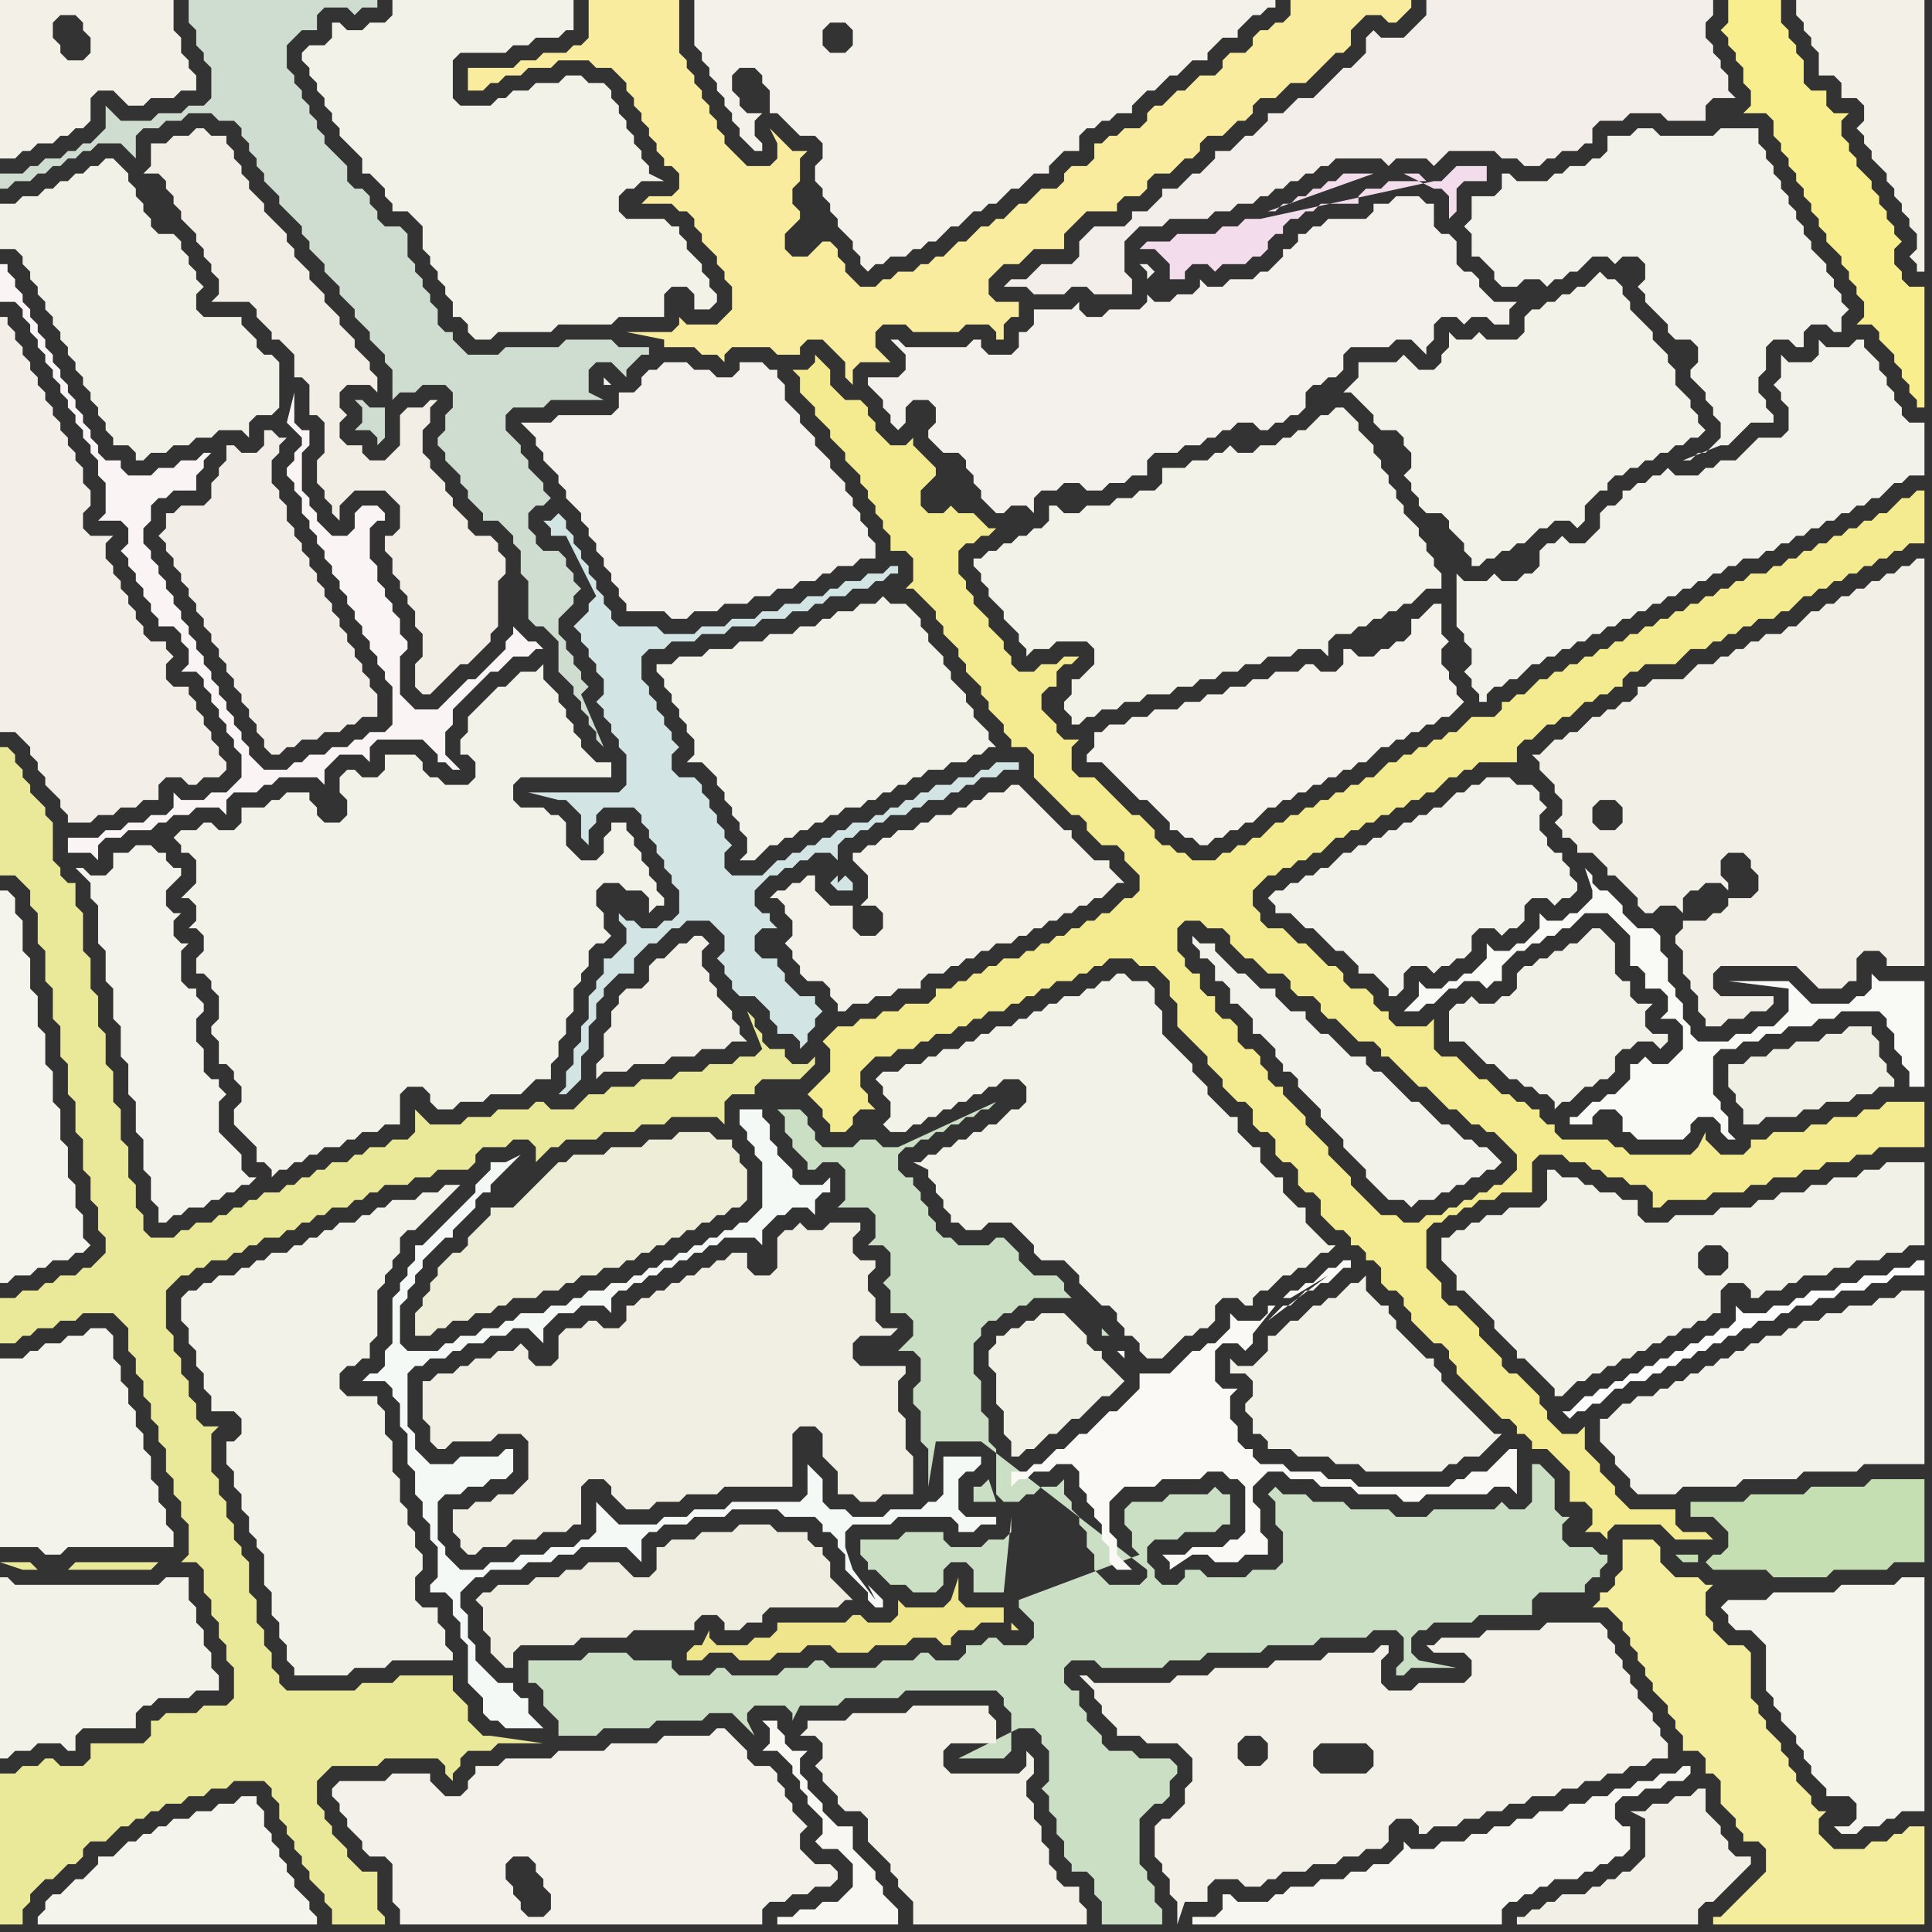 <svg width="256" height="256" xmlns="http://www.w3.org/2000/svg"><rect width="100%" height="100%" fill="#333333" stroke="none"/><script> 
var tempColor;
function hoverPath(evt){
obj = evt.target;
tempColor = obj.getAttribute("fill");
obj.setAttribute("fill","red");
//alert(tempColor);
//obj.setAttribute("stroke","red");}
function recoverPath(evt){
obj = evt.target;
obj.setAttribute("fill", tempColor);
//obj.setAttribute("stroke", tempColor);
}</script><path onmouseover="hoverPath(evt)" onmouseout="recoverPath(evt)" fill="rgb(243,242,233)" d="M  24,112l 0,1 1,0 1,1 0,3 -1,1 -1,1 1,0 1,1 0,2 -1,1 1,0 1,1 0,2 -1,1 0,2 1,0 1,1 0,1 1,1 0,3 -1,1 0,1 1,1 0,3 1,0 1,1 0,1 1,1 0,2 -1,1 0,2 1,1 1,1 1,1 0,2 1,0 1,1 0,1 1,-1 1,0 1,-1 1,0 1,-1 1,0 1,-1 2,0 1,-1 1,0 1,-1 2,0 1,-1 2,0 0,-4 1,-1 2,0 1,1 0,1 1,1 2,0 1,-1 3,0 1,-1 4,0 1,-1 1,-1 2,0 0,-2 1,-1 0,-2 1,-1 0,-2 1,-1 0,-3 1,-1 0,-1 1,-1 0,-2 1,-1 1,0 1,-1 -1,-1 0,-2 -1,-1 0,-2 1,-1 2,0 1,1 2,0 1,1 0,2 1,-1 1,0 0,-1 -1,-1 0,-1 -1,-1 0,-1 -1,-1 0,-1 -1,-1 0,-1 -1,-1 0,-1 -2,0 0,1 -1,1 0,2 -1,1 -2,0 -1,-1 -1,-1 0,-3 -1,-1 -1,0 -1,-1 -3,0 -1,-1 0,-2 1,-1 12,0 0,-2 -2,0 -1,-1 -1,-1 0,-1 -1,-1 0,-1 -1,-1 0,-1 -1,-1 0,-1 -1,-1 -1,-1 0,-2 -1,1 -2,0 -1,1 -1,1 -1,0 -1,1 -1,1 -1,1 -1,1 0,2 -1,1 0,2 1,0 1,1 0,2 -1,1 -3,0 -1,-1 -1,0 -1,-1 0,-1 -1,-1 -4,0 0,2 -1,1 -2,0 -1,-1 -1,0 -1,1 0,2 1,1 0,2 -1,1 -2,0 -1,-1 0,-1 -1,-1 0,-1 -3,0 -1,1 -1,0 -1,1 -3,0 0,2 -1,1 -2,0 -1,-1 -1,0 -1,1 -2,0 -1,1 1,1Z"/>
<path onmouseover="hoverPath(evt)" onmouseout="recoverPath(evt)" fill="rgb(243,242,233)" d="M  30,193l 0,1 1,1 0,2 1,1 0,2 1,1 0,2 1,1 0,1 1,1 0,4 1,1 0,3 1,1 0,2 1,1 0,2 1,1 0,1 7,0 1,-1 4,0 1,-1 8,0 0,-1 -1,-1 0,-2 -1,-1 0,-2 -2,0 -1,-1 0,-3 1,-1 0,-2 -1,-1 0,-2 -1,-1 0,-2 -1,-1 0,-3 -1,-1 0,-4 -1,-1 0,-3 -1,-1 0,-1 -4,0 -1,-1 0,-2 1,-1 1,0 1,-1 1,0 0,-2 1,-1 0,-6 1,-1 0,-1 1,-1 0,-1 1,-1 0,-2 1,-1 1,0 2,-2 1,-1 1,-1 1,-1 1,-1 -2,0 -1,1 -2,0 -1,1 -3,0 -1,1 -1,0 -1,1 -1,0 -1,1 -2,0 -1,1 -1,0 -1,1 -1,0 -1,1 -1,0 -1,1 -2,0 -1,1 -1,0 -1,1 -1,0 -1,1 -2,0 -1,1 -1,0 -1,1 -1,0 -1,1 0,3 1,1 0,2 1,1 0,2 1,1 0,2 1,1 0,2 3,0 1,1 0,2 -1,1 -1,0Z"/>
<path onmouseover="hoverPath(evt)" onmouseout="recoverPath(evt)" fill="rgb(241,239,228)" d="M  74,178l 0,2 -1,1 -2,0 -1,-1 0,-1 -1,-1 -1,1 -2,0 -1,1 -2,0 -1,1 -1,0 -1,1 -2,0 -1,1 -1,0 0,5 1,1 0,2 1,1 1,0 1,-1 5,0 1,-1 3,0 1,1 0,5 -1,1 -1,1 -2,0 -1,1 -2,0 -1,1 -2,0 0,3 1,1 0,1 1,1 1,0 1,-1 3,0 1,-1 3,0 1,-1 3,0 1,-1 1,0 0,-5 1,-1 2,0 1,1 0,1 1,1 1,1 3,0 1,-1 3,0 1,-1 4,0 1,-1 9,0 0,-7 1,-1 2,0 1,1 0,3 1,1 1,1 0,3 2,0 1,1 2,0 1,-1 4,0 0,-5 -1,-1 0,-4 -1,-1 0,-4 1,-1 0,-1 -6,0 -1,-1 0,-2 1,-1 4,0 1,-1 -2,0 -1,-1 0,-3 -1,-1 0,-2 1,-1 0,-1 -2,0 -1,-1 0,-2 1,-1 0,-1 -4,0 -1,1 -2,0 -1,-1 -1,1 -1,0 -1,1 0,4 -1,1 -2,0 -1,-1 0,-2 -2,0 -1,1 -1,0 -1,1 -1,0 -1,1 -1,0 -1,1 -1,0 -1,1 -1,0 -1,1 -1,0 -1,1 -1,0 0,2 -1,1 -2,0 -1,-1 -1,0 -1,1 -2,0 -1,1Z"/>
<path onmouseover="hoverPath(evt)" onmouseout="recoverPath(evt)" fill="rgb(243,241,232)" d="M  114,113l -1,0 0,1 1,1 0,0 1,1 0,3 -1,1 2,0 1,1 0,2 -1,1 -2,0 -1,-1 0,-3 -3,0 -1,-1 -1,-1 0,-2 -1,0 -1,1 -1,0 -1,1 -1,0 -1,1 1,0 1,1 0,1 1,1 0,2 -1,1 0,0 1,1 0,1 1,1 0,1 1,1 2,0 1,1 0,1 1,1 0,1 1,0 1,-1 2,0 1,-1 2,0 1,-1 3,0 0,-1 1,-1 2,0 1,-1 1,0 1,-1 1,0 1,-1 1,0 1,-1 2,0 1,-1 1,0 1,-1 1,0 1,-1 1,0 1,-1 1,0 1,-1 1,0 1,-1 1,0 1,-1 1,-1 1,0 -1,-1 -1,-1 0,-1 -2,0 -1,-1 -1,-1 -1,-1 0,-1 -1,0 -1,-1 -1,-1 -1,-1 -1,-1 -1,-1 -1,-1 -1,0 -1,1 -2,0 -1,1 -1,0 -1,1 -1,0 -1,1 -2,0 -1,1 -1,0 -1,1 -2,0 -1,1 -1,0 -1,1 -1,0 -1,1Z"/>
<path onmouseover="hoverPath(evt)" onmouseout="recoverPath(evt)" fill="rgb(243,242,233)" d="M  184,48l -4,0 0,2 -1,1 -1,1 1,0 1,1 0,0 1,1 1,1 0,1 1,1 2,0 1,1 0,1 1,1 0,2 -1,1 1,1 0,1 1,1 0,1 1,1 2,0 1,1 0,1 1,1 1,1 0,1 1,1 0,1 1,0 1,-1 1,0 1,-1 1,0 1,-1 1,0 1,-1 1,-1 1,0 1,-1 2,0 1,1 1,-1 0,-2 1,-1 1,-1 1,0 0,-1 1,-1 1,0 1,-1 1,0 1,-1 1,0 1,-1 1,0 1,-1 1,0 1,-1 1,0 1,-1 -1,-1 0,-1 -1,-1 0,-1 -1,-1 -1,-1 0,-2 -1,-1 0,-1 -1,-1 -1,-1 0,-1 -1,-1 -1,-1 -1,-1 0,-1 -1,-1 0,-1 -1,-1 -1,0 -1,-1 -1,1 0,0 -1,1 -1,0 -1,1 -1,0 -1,1 -1,0 -1,1 -1,0 -1,1 0,2 -1,1 -4,0 -1,-1 -1,1 -2,0 -1,-1 0,2 -1,1 0,1 -1,1 -2,0 -1,-1 -1,-1 -1,1Z"/>
<path onmouseover="hoverPath(evt)" onmouseout="recoverPath(evt)" fill="rgb(242,240,230)" d="M  221,90l -2,0 -1,1 -1,0 0,1 -1,1 -1,0 -1,1 -1,0 -1,1 -1,0 -1,1 -1,1 -1,0 -1,1 -1,0 -1,1 -1,1 -1,0 1,1 0,1 1,1 1,1 0,1 1,1 0,2 -1,1 1,1 0,1 1,0 1,1 0,1 2,0 1,1 1,1 0,1 1,0 1,1 1,1 1,1 0,1 1,1 1,0 1,-1 2,0 1,1 0,-2 1,-1 1,0 1,-1 2,0 1,1 0,-1 -1,-1 0,-2 1,-1 2,0 1,1 0,1 1,1 0,2 -1,1 -3,0 0,1 -1,1 -1,0 -1,1 -3,0 0,1 -1,1 0,1 1,1 0,3 1,1 0,1 1,1 0,2 1,1 0,1 2,0 1,-1 2,0 1,-1 2,0 1,-1 0,-1 -7,0 -1,-1 0,-2 1,-1 10,0 1,1 1,1 1,1 3,0 1,-1 1,0 0,-3 1,-1 2,0 1,1 0,1 5,0 0,-54 -1,0 -1,1 -1,0 -1,1 -1,0 -1,1 -1,0 -1,1 -1,0 -1,1 -1,0 -1,1 -1,0 -1,1 -1,0 -1,1 -1,1 -1,0 -1,1 -2,0 -1,1 -1,0 -1,1 -1,0 -1,1 -1,0 -1,1 -2,0 -1,1 -1,1 -2,0 27,35 0,-2 -1,-1 0,0 1,3 -27,-35 25,32 -1,0 -1,1 0,0 2,-1 -25,-32 23,34 0,1 1,1 0,0 -1,-2 -23,-34 25,36 -25,-36 -9,20 -1,-1 0,-2 1,-1 2,0 1,1 0,2 -1,1 -2,0 9,-20Z"/>
<path onmouseover="hoverPath(evt)" onmouseout="recoverPath(evt)" fill="rgb(243,242,233)" d="M  0,212l 0,21 1,0 1,-1 2,0 1,-1 3,0 1,1 1,0 0,-2 1,-1 7,0 0,-2 1,-1 1,0 1,-1 4,0 1,-1 3,0 0,-2 -1,-1 0,-2 -1,-1 0,-2 -1,-1 0,-2 -1,-1 0,-3 -3,0 -1,1 -19,0 -1,-1 -1,0Z"/>
<path onmouseover="hoverPath(evt)" onmouseout="recoverPath(evt)" fill="rgb(244,243,235)" d="M  2,180l -2,0 0,25 5,0 1,1 2,0 1,-1 14,0 0,-2 -1,-1 0,-2 -1,-1 0,-2 -1,-1 0,-3 -1,-1 0,-2 -1,-1 0,-2 -1,-1 0,-2 -1,-1 0,-2 -1,-1 0,-3 -1,-1 -2,0 -1,1 -2,0 -1,1 -2,0 -1,1 -1,0 -1,1Z"/>
<path onmouseover="hoverPath(evt)" onmouseout="recoverPath(evt)" fill="rgb(243,242,235)" d="M  13,116l -1,0 -1,-1 -1,0 2,2 0,2 1,1 0,5 1,1 0,4 1,1 0,4 1,1 0,4 1,1 0,4 1,1 0,4 1,1 0,4 1,1 0,3 1,1 0,2 1,0 1,-1 1,0 1,-1 2,0 1,-1 1,0 1,-1 1,0 1,-1 1,0 1,-1 -1,0 -1,-1 0,-2 -1,-1 -1,-1 -1,-1 0,-4 1,-1 -1,-1 0,-1 -1,0 -1,-1 0,-3 -1,-1 0,-3 1,-1 0,-1 -1,-1 0,-1 -1,0 -1,-1 0,-4 1,-1 -1,0 -1,-1 0,-2 1,-1 -1,0 -1,-1 0,-2 1,-1 1,-1 0,-1 -1,0 -1,-1 0,-1 -1,0 -1,-1 -2,0 -1,1 -2,0 0,2 -1,1Z"/>
<path onmouseover="hoverPath(evt)" onmouseout="recoverPath(evt)" fill="rgb(250,245,244)" d="M  47,68l 0,2 -1,1 -2,0 -1,-1 -1,-1 0,-1 -1,-1 0,-1 -1,-1 0,-5 1,-1 0,-2 -1,0 -1,-1 0,-4 -1,4 0,0 2,2 0,1 -1,1 0,1 -1,1 0,1 1,1 0,1 1,1 0,2 1,1 0,1 1,1 0,1 1,1 0,1 1,1 0,1 1,1 0,1 1,1 0,1 1,1 0,1 1,1 0,1 1,1 0,1 1,1 0,1 1,1 0,1 1,1 0,5 -1,1 -2,0 -1,1 -1,0 -1,1 -2,0 -1,1 -2,0 -1,1 -1,0 -1,1 -3,0 -1,-1 -1,-1 0,-1 -1,-1 0,-1 -1,-1 0,-1 -1,-1 0,-1 -1,-1 0,-1 -1,-1 0,-1 -1,-1 0,-1 -1,-1 0,-1 -1,-1 0,-1 -1,-1 0,-1 -1,-1 0,-1 -1,-1 0,-1 -1,-1 0,-1 -1,-1 0,-1 -1,-1 0,-2 1,-1 0,-2 1,-1 1,0 1,-1 3,0 0,-2 1,-1 0,-1 1,-1 -1,0 -1,1 -2,0 -1,1 -2,0 -1,1 -3,0 -1,-1 0,-1 -2,0 -1,-1 0,-1 -1,-1 0,-1 -1,-1 0,-1 -1,-1 0,-1 -1,-1 0,-1 -1,-1 0,-1 -1,-1 0,-1 -1,-1 0,-1 -1,-1 0,-1 -1,-1 0,-1 -1,-1 0,-1 -1,-1 0,-1 -1,-1 0,-1 -1,0 0,5 2,0 1,1 0,1 1,1 0,1 1,1 0,1 1,1 0,1 1,1 0,1 1,1 0,1 1,1 0,1 1,1 0,1 1,1 0,1 1,1 0,1 1,1 0,2 1,1 0,4 -1,1 3,0 1,1 0,2 -1,1 1,1 0,1 1,1 0,1 1,1 0,1 1,1 0,1 1,1 0,1 2,0 1,1 0,1 1,1 0,2 -1,1 2,0 1,1 0,1 1,1 0,1 1,1 0,1 1,1 0,1 1,1 0,1 1,1 0,3 -1,1 -1,1 -2,0 -1,1 -3,0 -1,-1 0,2 -1,1 -2,0 -1,1 -2,0 -1,1 -2,0 -1,1 -4,0 0,2 3,0 1,1 0,-2 1,-1 2,0 1,-1 3,0 1,-1 1,0 1,-1 2,0 1,-1 3,0 1,1 0,-2 1,-1 3,0 1,-1 1,0 1,-1 5,0 1,1 0,-2 1,-1 1,-1 3,0 1,1 0,-2 1,-1 6,0 1,1 1,1 0,1 1,0 1,1 1,0 -2,-2 0,-3 1,-1 0,-2 1,-1 1,-1 1,-1 2,-2 1,0 1,-1 1,-1 2,0 1,-1 1,0 -1,-1 -1,0 -1,-1 -1,-1 0,1 -1,1 0,1 -1,1 -1,1 -1,1 -1,1 -1,0 -1,1 -1,1 -1,1 -1,1 -3,0 -1,-1 -1,-1 0,-5 1,-1 0,-1 -1,-1 0,-2 -1,-1 0,-1 -1,-1 0,-1 -1,-1 0,-2 -1,-1 0,-4 1,-1 1,0 0,-1 -1,-1 -2,0 -1,1Z"/>
<path onmouseover="hoverPath(evt)" onmouseout="recoverPath(evt)" fill="rgb(202,223,196)" d="M  135,212l 0,1 1,1 1,1 0,2 -1,1 -3,0 -1,-1 -1,0 -1,1 -2,0 0,1 -1,1 -3,0 -1,-1 -1,0 -1,1 -4,0 -1,1 -6,0 -1,-1 -1,0 -1,1 -3,0 -1,1 -6,0 -1,-1 -1,0 -1,1 -4,0 -1,-1 0,-1 -5,0 -1,-1 -5,0 -1,1 -7,0 0,3 1,0 1,1 0,2 1,1 1,1 0,2 5,0 1,-1 6,0 1,-1 6,0 1,-1 3,0 1,1 1,1 1,1 -1,-2 0,-1 1,-1 4,0 1,1 0,1 1,-2 5,0 1,-1 7,0 1,-1 12,0 1,1 0,1 1,1 0,5 -1,1 -6,0 8,-4 2,0 1,1 0,1 1,1 0,4 -1,1 1,1 0,2 1,1 0,2 1,1 0,2 1,1 0,1 2,0 1,1 0,2 1,1 0,3 8,0 0,-2 -1,-1 0,-2 -1,-1 0,-1 -1,-1 0,-6 2,-2 1,0 1,-1 0,-2 1,-1 0,-1 -1,-1 -4,0 -1,-1 -3,0 -1,-1 0,-1 -1,-1 -1,-1 0,-1 -1,-1 0,-2 -1,0 -1,-1 0,-2 1,-1 3,0 1,1 8,0 1,-1 4,0 1,-1 7,0 1,-1 6,0 1,-1 6,0 1,-1 3,0 1,1 0,3 -1,1 0,1 1,0 1,-1 6,0 -5,-1 -1,-1 0,-2 1,-1 1,0 1,-1 5,0 1,-1 7,0 0,-2 1,-1 6,0 0,-1 1,-1 1,0 0,-1 1,-1 0,-1 -1,0 -1,-1 -3,0 -1,-1 0,-2 1,-1 -1,0 -1,-1 0,-4 -1,-1 -1,-1 -1,0 0,5 -1,1 -2,0 -1,-1 -1,1 -8,0 -1,1 -4,0 -1,-1 -5,0 -1,-1 -4,0 -1,-1 -3,0 -1,-1 -1,1 1,1 0,3 1,1 0,4 -1,1 -3,0 -1,1 -5,0 -1,-1 -2,0 0,1 -1,1 -2,0 -1,-1 0,-1 -1,-1 0,-2 1,-1 3,0 1,-1 4,0 1,-1 1,0 0,-4 -1,0 -1,-1 -1,1 -5,0 -1,1 -4,0 -1,1 0,2 1,1 0,2 1,1 -16,6 17,-4 0,1 -1,1 -4,0 -1,-1 -1,-1 0,-2 -1,-1 0,-2 -1,-1 0,-1 -1,-1 0,-1 -1,-1 0,-2 -1,1 -2,0 -1,1 -1,0 -1,1 -2,0 -1,-1 0,-6 -1,-1 0,-3 -1,-1 0,-4 -1,-1 0,-4 1,-1 0,-1 1,-1 1,0 1,-1 1,0 1,-1 1,0 1,-1 5,0 1,1 1,1 1,1 1,1 0,1 1,0 -6,-6 0,-1 -1,-1 -3,0 -1,-1 -1,-1 0,-1 -1,-1 -1,-1 -1,0 -1,1 -4,0 -1,-1 -1,0 -1,-1 0,-1 -1,-1 0,-1 -1,-1 0,-1 -1,-1 0,-1 -1,0 -1,-1 0,-2 1,-1 1,0 1,-1 1,0 1,-1 1,0 1,-1 1,0 1,-1 1,0 1,-1 1,0 1,-1 -13,6 -2,0 -1,-1 -2,0 -1,1 -4,0 -1,-1 0,-1 -1,-1 0,-1 -1,-1 -3,0 1,1 0,2 1,1 0,1 1,1 1,1 0,1 1,0 1,-1 2,0 1,1 0,4 -1,1 4,0 1,1 0,3 -1,1 2,0 1,1 0,3 -1,1 1,1 0,3 2,0 1,1 0,2 -1,1 -1,1 2,0 1,1 0,3 -1,1 0,2 1,1 0,4 1,1 0,5 1,-6 6,0 22,17 -17,4 -4,-16 -1,1 -1,0 0,2 3,0 -1,-3 4,16 -1,-11 0,2 -1,1 -2,0 -1,1 -4,0 -1,-1 0,-1 -5,0 -1,1 -5,0 0,2 1,1 0,1 1,0 1,1 1,1 2,0 1,1 3,0 1,-1 0,-2 1,-1 2,0 1,1 0,3 4,0 1,-10 1,11Z"/>
<path onmouseover="hoverPath(evt)" onmouseout="recoverPath(evt)" fill="rgb(242,241,231)" d="M  167,180l 0,0 -1,1 -2,0 -1,-1 0,2 2,0 1,1 0,2 -1,1 0,1 1,1 0,2 1,0 1,1 0,1 3,0 1,1 4,0 1,1 3,0 1,1 10,0 1,-1 1,0 1,-1 2,0 1,-1 1,-1 1,-1 -1,0 -1,-1 0,0 -1,-1 -1,-1 -1,-1 -1,-1 -1,-1 -1,-1 0,-1 -1,-1 0,-1 -1,0 -1,-1 -1,-1 -1,-1 -1,-1 0,-1 -1,-1 0,-1 -1,0 -1,-1 -1,-1 0,-2 -1,1 -1,0 -1,1 -1,1 -1,0 -1,1 -1,0 -1,1 -1,1 -1,0 -1,1 -1,1 -1,0 0,2 -1,1Z"/>
<path onmouseover="hoverPath(evt)" onmouseout="recoverPath(evt)" fill="rgb(249,249,245)" d="M  209,148l -1,0 0,1 3,0 0,-1 1,-1 2,0 1,1 0,2 1,0 1,1 6,0 1,-1 0,-1 1,-1 2,0 1,1 0,1 1,1 1,0 -1,-1 0,-2 -1,-1 0,-1 -1,-1 0,-5 1,-1 2,0 1,-1 2,0 1,-1 2,0 1,-1 3,0 1,-1 2,0 1,-1 5,0 1,1 0,1 1,1 0,2 1,1 0,1 1,1 0,2 2,0 0,-14 -6,0 -1,-1 0,2 -1,1 -1,0 -1,1 -5,0 -1,-1 -1,-1 -1,-1 -8,0 8,1 0,3 -2,2 -2,0 -1,1 -2,0 -1,1 -4,0 -1,-1 0,-1 -1,-1 0,-2 -1,-1 0,-1 -1,-1 0,-3 -1,-1 0,-2 -1,-1 -2,0 -1,-1 -1,-1 0,-1 -1,-1 -1,-1 -1,0 -1,-1 0,-1 -1,-1 1,3 0,1 -1,1 -1,1 -1,0 -1,1 -2,0 -1,-1 0,2 -1,1 -1,1 -1,0 -1,1 -2,0 -1,-1 0,2 -1,1 -1,1 -1,0 -1,1 -1,0 -1,1 -2,0 -1,-1 0,2 -1,1 -1,1 2,0 1,-1 1,0 1,-1 1,-1 1,0 1,-1 2,0 1,1 1,-1 1,0 0,-2 1,-1 1,-1 1,0 1,-1 1,0 1,-1 1,0 1,-1 1,0 1,-1 1,-1 3,0 1,1 1,1 1,1 0,4 1,0 1,1 0,2 2,0 1,1 0,2 -1,1 2,0 1,1 0,3 -1,1 -1,1 -2,0 -1,-1 -1,1 -1,0 0,2 -1,1 -1,1 -1,0 -1,1 -1,0 -1,1 -1,1Z"/>
<path onmouseover="hoverPath(evt)" onmouseout="recoverPath(evt)" fill="rgb(243,242,234)" d="M  216,65l -1,0 0,1 -1,1 -1,0 -1,1 0,2 -1,1 -1,1 -2,0 -1,-1 -1,1 -1,0 -1,1 0,2 -1,1 -1,0 -1,1 -2,0 -1,-1 -1,1 -3,0 -1,-1 0,7 1,1 0,1 1,1 0,2 -1,1 1,1 0,1 1,1 0,1 1,0 0,-1 1,-1 1,0 1,-1 1,0 1,-1 1,-1 1,0 1,-1 1,0 1,-1 1,0 1,-1 1,0 1,-1 1,0 1,-1 1,0 1,-1 1,0 1,-1 1,0 1,-1 1,0 1,-1 1,0 1,-1 1,0 1,-1 1,0 1,-1 1,0 1,-1 1,0 1,-1 2,0 1,-1 1,0 1,-1 1,0 1,-1 1,0 1,-1 1,0 1,-1 1,0 1,-1 1,0 1,-1 1,0 1,-1 1,0 1,-1 1,-1 1,0 1,-1 2,0 0,-7 -2,0 -1,-1 0,-1 -1,-1 0,-1 -1,-1 0,-1 -1,-1 0,-1 -1,-1 -1,-1 0,-1 -1,0 -1,1 -3,0 -1,-1 0,2 -1,1 -3,0 -1,-1 0,3 -1,1 1,1 0,1 1,1 0,3 -1,1 -3,0 -1,1 -1,1 -1,1 -2,0 -1,1 -1,0 -1,1 -3,0 -1,-1 -1,1 -1,0 -1,1 -1,0 -1,1Z"/>
<path onmouseover="hoverPath(evt)" onmouseout="recoverPath(evt)" fill="rgb(242,237,230)" d="M  23,68l -1,0 0,2 -1,1 1,1 0,1 1,1 0,1 1,1 0,1 1,1 0,1 1,1 0,1 1,1 0,1 1,1 0,1 1,1 0,1 1,1 0,1 1,1 0,1 1,1 0,1 1,1 0,1 1,1 0,1 1,1 0,1 1,1 1,0 1,-1 1,0 1,-1 2,0 1,-1 2,0 1,-1 1,0 1,-1 2,0 0,-3 -1,-1 0,-1 -1,-1 0,-1 -1,-1 0,-1 -1,-1 0,-1 -1,-1 0,-1 -1,-1 0,-1 -1,-1 0,-1 -1,-1 0,-1 -1,-1 0,-1 -1,-1 0,-1 -1,-1 0,-1 -1,-1 0,-2 -1,-1 0,-1 -1,-1 0,-3 1,-1 0,-1 1,-1 -1,0 -1,-1 -1,0 0,2 -1,1 -2,0 -1,-1 -1,0 0,2 -1,1 0,1 -1,1 0,2 -1,1 -3,0 -1,1Z"/>
<path onmouseover="hoverPath(evt)" onmouseout="recoverPath(evt)" fill="rgb(242,240,230)" d="M  82,133l 0,0 -1,1 0,2 -1,1 0,3 -1,1 0,2 1,-1 3,0 1,-1 4,0 1,-1 3,0 1,-1 3,0 1,-1 2,0 -1,-1 0,-1 -1,-1 0,-1 -1,-1 -1,-1 0,-1 -1,-1 0,-1 -1,-1 0,-2 1,-1 -1,-1 -1,0 -1,1 -1,0 -2,2 -1,0 -1,1 0,2 -1,1 -2,0 -1,1Z"/>
<path onmouseover="hoverPath(evt)" onmouseout="recoverPath(evt)" fill="rgb(244,242,235)" d="M  146,101l 0,0 1,1 1,1 1,1 1,1 1,1 1,0 1,1 1,1 1,1 0,1 1,0 1,1 1,0 1,1 1,0 1,-1 1,0 1,-1 1,0 1,-1 1,0 1,-1 1,-1 1,0 1,-1 1,0 1,-1 1,0 1,-1 1,0 1,-1 1,0 1,-1 1,0 1,-1 1,0 1,-1 1,-1 1,0 1,-1 1,0 1,-1 1,0 1,-1 1,0 1,-1 1,0 1,-1 1,-1 -1,-1 0,-1 -1,-1 0,-1 -1,-1 0,-2 1,-1 -1,-1 0,-4 -1,0 -1,1 0,0 -1,1 -1,0 0,2 -1,1 -1,0 -1,1 -1,0 -1,1 -2,0 -1,-1 -1,0 0,2 -1,1 -2,0 -1,-1 -1,0 -1,1 -3,0 -1,1 -2,0 -1,1 -2,0 -1,1 -2,0 -1,1 -2,0 -1,1 -3,0 -1,1 -2,0 -1,1 -2,0 -1,1 -1,0 0,2 -1,1 0,1Z"/>
<path onmouseover="hoverPath(evt)" onmouseout="recoverPath(evt)" fill="rgb(245,237,158)" d="M  214,214l 1,1 0,1 1,1 0,1 1,1 0,1 1,1 0,1 1,1 0,1 1,1 1,1 0,1 1,1 0,1 1,1 0,2 2,0 1,1 0,2 1,0 1,1 0,3 1,1 1,1 0,1 1,1 0,1 2,0 1,1 0,3 -1,1 -2,2 -1,1 -2,2 -1,0 0,1 28,0 0,-13 -2,0 -1,1 -1,0 -1,1 -2,0 -1,1 -4,0 -1,-1 -1,-1 0,-2 1,-1 -1,0 -1,-1 0,-1 -1,-1 -1,-1 0,-1 -1,-1 0,-1 -1,-1 0,-1 -1,-1 -1,-1 0,-1 -1,-1 0,-1 -1,-1 0,-6 -1,-1 -2,0 -1,-1 -1,-1 0,-1 -1,-1 0,-3 1,-1 -1,0 -1,-1 -3,0 -1,-1 -1,-1 0,-2 -1,-1 -4,0 0,4 -1,1 0,1 -1,1 -1,0 0,1 -1,1 2,0 1,1Z"/>
<path onmouseover="hoverPath(evt)" onmouseout="recoverPath(evt)" fill="rgb(245,244,236)" d="M  228,213l 0,0 1,1 0,1 1,1 2,0 1,1 1,1 0,6 1,1 0,1 1,1 0,1 1,1 1,1 0,1 1,1 0,1 1,1 0,1 1,1 1,1 0,1 3,0 1,1 0,2 -1,1 -2,0 1,1 2,0 1,-1 2,0 1,-1 1,0 1,-1 3,0 0,-31 -3,0 -1,1 -7,0 -1,1 -8,0 -1,1 -5,0 -1,1Z"/>
<path onmouseover="hoverPath(evt)" onmouseout="recoverPath(evt)" fill="rgb(244,249,246)" d="M  50,182l -1,0 -1,1 3,0 1,1 0,1 1,1 0,3 1,1 0,4 1,1 0,3 1,1 0,2 1,1 0,2 1,1 0,4 -1,1 0,1 2,0 1,1 0,2 1,1 0,2 1,1 0,5 1,1 1,1 0,2 1,1 1,0 1,1 5,0 -1,-1 0,0 -1,-1 0,-2 -1,0 -1,-1 0,-1 -2,0 -1,-1 -2,-2 0,-2 -1,-1 0,-3 -1,-1 0,-2 1,-1 1,-1 1,0 1,-1 4,0 1,-1 3,0 1,-1 2,0 1,-1 6,0 1,1 1,1 0,-3 1,-1 1,0 1,-1 3,0 1,-1 4,0 1,-1 6,0 1,1 4,0 1,1 0,1 1,0 1,1 0,1 1,1 0,2 1,1 1,1 1,1 0,1 1,1 1,0 0,-1 -1,-1 0,0 -1,-1 1,2 0,0 -3,-4 -1,-3 0,-2 1,-1 5,0 1,-1 7,0 1,1 0,1 2,0 1,-1 2,0 0,-1 -4,0 -1,-1 0,-4 1,-1 1,0 1,-1 0,-1 -5,0 0,5 -1,1 -1,0 -1,1 -4,0 -1,1 -4,0 -1,-1 -2,0 -1,-1 0,-3 -1,-1 -1,-1 0,4 -1,1 -9,0 -1,1 -4,0 -1,1 -3,0 -1,1 -5,0 -1,-1 -1,-1 -1,-1 0,4 -1,1 -1,0 -1,1 -3,0 -1,1 -3,0 -1,1 -3,0 -1,1 -3,0 -1,-1 -1,-1 0,-1 -1,-1 0,-5 1,-1 2,0 1,-1 2,0 1,-1 2,0 1,-1 0,-3 -1,0 -1,1 -5,0 -1,1 -3,0 -1,-1 -1,-1 0,-2 -1,-1 0,-7 1,-1 1,0 1,-1 2,0 1,-1 1,0 1,-1 2,0 1,-1 2,0 1,-1 2,0 1,1 1,1 0,-2 1,-1 1,-1 2,0 1,-1 3,0 1,1 0,-2 1,-1 1,0 1,-1 1,0 1,-1 1,0 1,-1 1,0 1,-1 1,0 1,-1 1,0 1,-1 1,0 1,-1 4,0 1,1 0,-2 1,-1 1,-1 1,0 1,-1 2,0 1,1 0,-2 1,-1 1,0 0,-2 -1,1 -3,0 -1,-1 0,-1 -1,-1 -1,-1 0,-1 -1,-1 0,-2 -1,-1 0,-1 -3,0 0,2 1,1 0,1 1,1 0,1 1,1 0,6 -1,1 -1,1 -1,0 -1,1 -1,0 -1,1 -1,0 -1,1 -1,0 -1,1 -1,0 -1,1 -1,0 -1,1 -1,0 -1,1 -1,0 -1,1 -2,0 -1,1 -2,0 -1,1 -1,0 -1,1 -2,0 -1,1 -3,0 -1,1 -1,0 -1,1 -2,0 -1,1 -2,0 -1,1 -1,0 -1,1 -4,0 -1,-1 0,-5 1,-1 0,-1 1,-1 0,-1 1,-1 0,-1 1,-1 1,-1 1,-1 1,0 0,-1 1,-1 1,-1 1,-1 0,-1 1,-1 1,0 0,-1 2,-2 1,-1 1,-1 -2,1 -2,0 0,1 -1,1 -1,1 0,1 -2,2 -1,1 -4,4 -1,0 0,2 -1,1 0,1 -1,1 0,1 -1,1 0,6 -1,1 0,2 -1,1Z"/>
<path onmouseover="hoverPath(evt)" onmouseout="recoverPath(evt)" fill="rgb(243,242,234)" d="M  170,118l -1,0 -1,1 1,1 0,1 2,0 1,1 1,1 1,0 1,1 1,1 1,1 1,0 1,1 1,1 0,1 2,0 1,1 1,1 0,1 1,0 1,-1 0,-2 1,-1 2,0 1,1 1,-1 1,0 1,-1 1,0 1,-1 0,-2 1,-1 2,0 1,1 1,-1 1,0 1,-1 0,-2 1,-1 2,0 1,1 1,-1 1,0 1,-1 0,-1 -1,-1 0,-1 -1,-1 0,-1 -1,0 -1,-1 0,-1 -1,-1 0,-2 1,-1 -1,-1 0,-1 -1,-1 -2,0 -1,-1 -3,0 -1,1 -1,0 -1,1 -1,0 -1,1 -1,1 -1,0 -1,1 -1,0 -1,1 -1,0 -1,1 -1,0 -1,1 -1,0 -1,1 -1,0 -1,1 -1,0 -1,1 -1,1 -1,0 -1,1 -1,0 -1,1 -1,0 -1,1Z"/>
<path onmouseover="hoverPath(evt)" onmouseout="recoverPath(evt)" fill="rgb(242,241,231)" d="M  191,166l 0,1 1,1 1,1 0,2 1,0 1,1 1,1 1,1 1,1 0,1 1,1 1,1 1,1 0,1 1,0 1,1 1,1 1,1 1,1 0,1 1,0 1,-1 1,-1 1,0 1,-1 1,0 1,-1 1,0 1,-1 1,0 1,-1 1,0 1,-1 1,0 1,-1 1,0 1,-1 1,0 1,-1 1,0 1,-1 1,0 0,-3 1,-1 2,0 1,1 0,1 1,0 1,-1 2,0 1,-1 1,0 1,-1 3,0 1,-1 2,0 1,-1 3,0 1,-1 2,0 1,-1 2,0 0,-11 -5,0 -1,1 -2,0 -1,1 -3,0 -1,1 -2,0 -1,1 -3,0 -1,1 -2,0 -1,1 -4,0 -1,1 -5,0 -1,1 -3,0 -1,-1 0,-2 -2,0 -1,-1 -2,0 -1,-1 -1,0 -1,-1 -2,0 -1,-1 -1,0 0,4 -1,1 -4,0 -1,1 -2,0 -1,1 -1,0 -1,1 -1,0 -1,1 -1,0 0,2 37,3 -2,0 -1,-1 0,-2 1,-1 2,0 1,1 0,2 -1,1 -37,-3Z"/>
<path onmouseover="hoverPath(evt)" onmouseout="recoverPath(evt)" fill="rgb(249,238,141)" d="M  254,54l 1,0 0,-16 -2,0 -1,-1 0,-1 -1,-1 0,-2 1,-1 -1,-1 0,-1 -1,-1 0,-1 -1,-1 0,-1 -1,-1 0,-1 -1,-1 -1,-1 0,-1 -1,-1 0,-1 -1,-1 0,-2 1,-1 -2,0 -1,-1 0,-2 -2,0 -1,-1 0,-3 -1,-1 0,-1 -1,-1 0,-1 -1,-1 0,-3 -7,0 0,3 -1,1 1,1 0,1 1,1 0,1 1,1 0,2 1,1 0,2 -1,1 3,0 1,1 0,2 1,1 0,1 1,1 0,1 1,1 0,1 1,1 0,1 1,1 0,1 1,1 0,1 1,1 0,1 1,1 1,1 0,1 1,1 0,1 1,1 0,1 1,1 0,2 -1,1 2,0 1,1 0,1 1,1 1,1 0,1 1,1 0,1 1,1 0,1 1,1Z"/>
<path onmouseover="hoverPath(evt)" onmouseout="recoverPath(evt)" fill="rgb(243,242,233)" d="M  40,7l 0,1 1,1 0,1 1,1 0,1 1,1 0,1 1,1 0,1 1,1 0,1 1,1 1,1 1,1 0,2 1,0 1,1 1,1 0,1 1,1 0,1 2,0 1,1 1,1 0,3 1,1 0,1 1,1 0,1 1,1 0,1 1,1 0,2 1,0 1,1 0,1 1,1 2,0 1,-1 7,0 1,-1 7,0 1,-1 6,0 0,-3 1,-1 2,0 1,1 0,2 2,0 1,-1 0,-1 -1,-1 0,-1 -1,-1 0,-1 -1,-1 -1,-1 0,-1 -1,-1 0,-1 -1,0 -1,-1 -5,0 -1,-1 0,-2 1,-1 1,0 1,-1 3,0 -2,-1 0,-1 -1,-1 0,-1 -1,-1 0,-1 -1,-1 0,-1 -1,-1 0,-1 -1,-1 0,-1 -1,-1 -2,0 -1,-1 -2,0 -1,1 -3,0 -1,1 -2,0 -1,1 -1,0 -1,1 -4,0 -1,-1 0,-5 1,-1 6,0 1,-1 2,0 1,-1 3,0 1,-1 1,0 0,-4 -24,0 0,2 -1,1 -2,0 -1,1 -2,0 -1,-1 -1,0 0,2 -1,1 -2,0 -1,1Z"/>
<path onmouseover="hoverPath(evt)" onmouseout="recoverPath(evt)" fill="rgb(243,241,233)" d="M  109,21l 0,0 -1,1 0,2 1,1 0,1 1,1 0,1 1,1 0,1 1,1 1,1 0,1 1,1 0,1 1,1 1,-1 1,0 1,-1 2,0 1,-1 1,0 1,-1 1,0 1,-1 1,-1 1,0 1,-1 1,-1 1,0 1,-1 1,0 1,-1 1,-1 1,0 1,-1 1,-1 2,0 0,-1 1,-1 1,-1 2,0 0,-2 1,-1 1,0 1,-1 1,0 1,-1 2,0 0,-1 1,-1 1,-1 1,0 1,-1 1,-1 1,0 1,-1 1,-1 2,0 0,-1 1,-1 1,-1 2,0 0,-1 1,-1 1,-1 1,0 1,-1 1,0 0,-1 -77,0 0,6 1,1 0,1 1,1 0,1 1,1 0,1 1,1 0,1 1,1 0,1 1,1 0,1 1,1 1,1 1,0 0,-1 -1,-1 0,-2 1,-1 -2,0 -1,-1 0,-1 -1,-1 0,-2 1,-1 2,0 1,1 0,1 1,1 0,3 1,0 1,1 1,1 1,1 2,0 1,1 0,2 1,-18 2,0 1,1 0,2 -1,1 -2,0 -1,-1 0,-2 1,-1 -1,18Z"/>
<path onmouseover="hoverPath(evt)" onmouseout="recoverPath(evt)" fill="rgb(244,243,236)" d="M  0,120l 0,50 1,0 1,-1 2,0 1,-1 1,0 1,-1 2,0 1,-1 1,0 1,-1 -1,-1 0,-3 -1,-1 0,-3 -1,-1 0,-4 -1,-1 0,-4 -1,-1 0,-4 -1,-1 0,-4 -1,-1 0,-4 -1,-1 0,-4 -1,-1 0,-4 -1,-1 0,-2 -1,-1 -1,0Z"/>
<path onmouseover="hoverPath(evt)" onmouseout="recoverPath(evt)" fill="rgb(244,240,235)" d="M  70,56l -1,0 1,1 0,0 1,1 0,1 1,1 0,1 1,1 1,1 0,1 1,1 0,1 1,1 1,1 0,1 1,1 0,1 1,1 0,1 1,1 0,1 1,1 0,1 1,1 0,1 1,1 0,1 5,0 1,1 2,0 1,-1 3,0 1,-1 3,0 1,-1 2,0 1,-1 2,0 1,-1 2,0 1,-1 1,0 1,-1 2,0 1,-1 2,0 0,-2 -1,-1 0,-1 -1,-1 0,-1 -1,-1 0,-1 -1,-1 0,-1 -1,-1 -1,-1 0,-1 -1,-1 -1,-1 0,-1 -1,-1 -1,-1 0,-1 -1,-1 -1,-1 0,-2 -1,-1 0,-1 -1,0 -1,-1 -3,0 0,1 -1,1 -2,0 -1,-1 -2,0 -1,-1 -3,0 -1,1 -1,0 -1,1 0,1 -1,1 -2,0 0,2 -1,1 -7,0 -1,1 -3,0 11,-5 -1,-1 0,1 1,0 -11,5Z"/>
<path onmouseover="hoverPath(evt)" onmouseout="recoverPath(evt)" fill="rgb(210,228,227)" d="M  83,104l 0,0 -1,1 -12,0 4,1 1,0 1,1 1,1 0,3 1,1 0,-2 1,-1 0,-1 1,-1 4,0 1,1 0,1 1,1 0,1 1,1 0,1 1,1 0,1 1,1 0,1 1,1 0,3 -1,1 -1,0 -1,1 -2,0 -1,-1 -1,0 -1,-1 0,1 1,1 0,2 -1,1 -1,1 -1,0 0,2 -1,1 0,1 -1,1 0,3 -1,1 0,2 -1,1 0,2 -1,1 0,2 -1,1 1,0 1,-1 0,0 1,-1 0,-3 1,-1 0,-3 1,-1 0,-2 1,-1 0,-1 2,-2 2,0 0,-2 1,-1 1,-1 1,0 1,-1 1,-1 1,0 1,-1 3,0 1,1 1,1 0,2 -1,1 1,1 0,1 1,1 0,1 1,1 2,0 1,1 1,1 0,1 1,1 0,1 2,0 1,1 0,1 1,-1 0,-1 1,-1 0,-1 1,-1 -1,-1 0,-1 -2,0 -1,-1 -1,-1 0,-1 -1,-1 0,-1 -2,0 -1,-1 0,-2 1,-1 2,0 -1,-1 0,-1 -1,0 -1,-1 0,-2 1,-1 1,-1 1,0 1,-1 1,0 1,-1 1,0 1,-1 2,0 1,1 0,2 -1,1 0,0 1,1 2,0 0,-1 -1,-1 0,0 -1,1 0,-5 1,-1 1,0 1,-1 1,0 1,-1 1,0 1,-1 2,0 1,-1 1,0 1,-1 2,0 1,-1 1,0 1,-1 1,0 1,-1 2,0 1,-1 2,0 0,-1 -3,0 -1,1 -1,0 -1,1 -2,0 -1,1 -2,0 -1,1 -1,0 -1,1 -1,0 -1,1 -1,0 -1,1 -1,0 -1,1 -2,0 -1,1 -1,0 -1,1 -1,0 -1,1 -1,0 -1,1 -1,0 -1,1 -1,0 -1,1 -1,1 -4,0 -1,-1 0,-2 1,-1 -1,-1 0,-1 -1,-1 0,-1 -1,-1 0,-1 -1,-1 0,-1 -1,-1 -2,0 -1,-1 0,-2 1,-1 -1,-1 0,-1 -1,-1 0,-1 -1,-1 0,-1 -1,-1 0,-1 -1,-1 0,-3 1,-1 2,0 1,-1 3,0 1,-1 3,0 1,-1 3,0 1,-1 3,0 1,-1 2,0 1,-1 1,0 1,-1 2,0 1,-1 2,0 1,-1 1,0 1,-1 1,0 0,-1 -1,0 -1,1 -2,0 -1,1 -2,0 -1,1 -1,0 -1,1 -2,0 -1,1 -2,0 -1,1 -2,0 -1,1 -3,0 -1,1 -3,0 -1,1 -4,0 -1,-1 -5,0 -1,-1 0,-1 -1,-1 0,-1 -1,-1 0,-1 -1,-1 0,-1 -1,-1 0,-1 -1,-1 0,-1 -1,-1 0,-1 -1,-1 -1,1 -1,0 1,1 0,1 2,0 -1,-2 0,0 5,10 -1,1 0,1 -1,1 -1,1 1,1 0,1 1,1 0,1 1,1 0,1 1,1 0,2 -1,1 1,1 0,1 1,1 0,1 1,1 0,1 1,1Z"/>
<path onmouseover="hoverPath(evt)" onmouseout="recoverPath(evt)" fill="rgb(243,242,233)" d="M  128,151l -1,0 -1,1 -1,0 -1,1 -1,0 -1,1 -1,0 2,1 0,1 1,1 0,1 1,1 0,1 1,1 0,1 1,0 1,1 2,0 1,-1 3,0 1,1 1,1 1,1 0,1 1,1 3,0 1,1 1,1 0,1 1,1 1,1 1,1 1,0 1,1 0,1 1,1 0,1 1,0 1,1 0,1 1,1 2,0 1,-1 1,-1 1,-1 1,0 1,-1 1,0 1,-1 0,-2 1,-1 2,0 1,1 1,0 0,-1 1,-1 1,0 1,-1 1,-1 1,0 1,-1 1,0 1,-1 1,-1 1,0 1,-1 -1,0 -1,-1 0,0 -1,-1 -1,-1 0,-2 -1,0 -1,-1 -1,-1 0,-2 -1,0 -1,-1 -1,-1 0,-2 -1,0 -1,-1 -1,-1 0,-2 -1,0 -1,-1 -1,-1 -1,-1 0,-1 -1,-1 -1,-1 0,-1 -1,-1 -1,-1 -1,-1 -1,-1 0,-3 -1,-1 0,-2 -1,-1 -2,0 -1,-1 -1,0 -1,1 -1,0 -1,1 -1,0 -1,1 -2,0 -1,1 -1,0 -1,1 -1,0 -1,1 -1,0 -1,1 -2,0 -1,1 -1,0 -1,1 -1,0 -1,1 -2,0 -1,1 -1,0 -1,1 -2,0 -1,1 -2,0 -1,1 1,1 0,1 1,1 0,2 -1,1 1,1 2,0 1,-1 1,0 1,-1 1,0 1,-1 1,0 1,-1 1,0 1,-1 1,0 1,-1 1,0 1,-1 2,0 1,1 0,2 -1,1 -1,0 -1,1 -1,1 -1,0 -1,1 -1,0 -1,1Z"/>
<path onmouseover="hoverPath(evt)" onmouseout="recoverPath(evt)" fill="rgb(242,241,232)" d="M  192,136l 0,2 2,0 1,1 1,1 1,1 1,0 1,1 1,1 1,0 1,1 1,0 1,1 1,0 1,1 0,1 1,-1 1,0 1,-1 1,-1 1,0 1,-1 1,0 1,-1 0,-2 1,-1 1,0 1,-1 2,0 1,1 1,-1 0,-1 -2,0 -1,-1 0,-2 1,-1 -2,0 -1,-1 0,-2 -1,0 -1,-1 0,-4 -1,-1 -1,-1 -1,0 -2,2 -1,0 -1,1 -1,0 -1,1 -1,0 -1,1 -1,0 -1,1 0,2 -1,1 -1,0 -1,1 -2,0 -1,-1 -1,1 -1,0 -1,1Z"/>
<path onmouseover="hoverPath(evt)" onmouseout="recoverPath(evt)" fill="rgb(243,241,233)" d="M  73,233l -6,0 -1,1 -3,0 0,1 -1,1 0,1 -1,1 -2,0 -1,-1 -1,-1 0,-1 -5,0 -1,1 -6,0 -1,1 0,1 1,1 0,1 1,1 0,1 1,1 1,1 0,1 1,1 2,0 1,1 0,5 1,1 0,2 48,0 0,-2 1,-1 2,0 1,-1 2,0 1,-1 2,0 1,-1 0,-1 -1,-1 -2,0 -1,-1 -1,-1 0,-2 1,-1 -1,-1 -1,-1 0,-1 -1,-1 0,-1 -1,-1 0,-1 -1,-1 -2,0 -1,-1 0,-1 -1,-1 -1,-1 -1,-1 -1,0 -1,1 -6,0 -1,1 -6,0 -1,1 -6,0 -1,1 -1,21 -2,0 -1,-1 0,-1 -1,-1 0,-1 -1,-1 0,-2 1,-1 2,0 1,1 0,1 1,1 0,1 1,1 0,2 -1,1 1,-21Z"/>
<path onmouseover="hoverPath(evt)" onmouseout="recoverPath(evt)" fill="rgb(243,242,233)" d="M  88,90l 0,1 1,1 0,1 1,1 0,1 1,1 0,1 1,1 0,2 -1,1 2,0 1,1 1,1 0,1 1,1 0,1 1,1 0,1 1,1 0,1 1,1 0,2 -1,1 2,0 1,-1 0,0 1,-1 1,0 1,-1 1,0 1,-1 1,0 1,-1 1,0 1,-1 1,0 1,-1 2,0 1,-1 1,0 1,-1 1,0 1,-1 1,0 1,-1 1,0 1,-1 2,0 1,-1 2,0 1,-1 1,0 1,-1 1,0 -1,-1 0,-1 -1,-1 -1,-1 0,-1 -1,-1 0,-1 -1,-1 -1,-1 0,-1 -1,-1 0,-1 -1,-1 -1,-1 0,-1 -1,-1 0,-1 -1,-1 -1,-1 -2,0 -1,-1 -1,1 -2,0 -1,1 -2,0 -1,1 -1,0 -1,1 -2,0 -1,1 -3,0 -1,1 -3,0 -1,1 -3,0 -1,1 -3,0 -1,1 -2,0 0,1 1,1Z"/>
<path onmouseover="hoverPath(evt)" onmouseout="recoverPath(evt)" fill="rgb(244,235,144)" d="M  110,137l 0,0 -1,1 1,1 0,3 -1,1 -2,2 0,0 1,1 1,1 0,1 1,1 0,1 2,0 1,-1 0,-1 1,-1 2,0 -1,-1 0,-1 -1,-1 0,-2 1,-1 1,-1 2,0 1,-1 2,0 1,-1 1,0 1,-1 2,0 1,-1 1,0 1,-1 1,0 1,-1 2,0 1,-1 1,0 1,-1 1,0 1,-1 1,0 1,-1 2,0 1,-1 1,0 1,-1 1,0 1,-1 3,0 1,1 2,0 1,1 1,1 0,2 1,1 0,3 1,1 1,1 1,1 1,1 0,1 1,1 1,1 0,1 1,1 1,1 1,0 1,1 0,2 1,1 1,0 1,1 0,2 1,1 1,0 1,1 0,2 1,1 1,0 1,1 0,2 1,1 1,1 1,0 1,1 0,1 1,0 1,1 0,1 1,0 1,1 0,2 1,1 1,0 1,1 0,1 1,1 0,1 1,1 1,1 1,1 1,0 1,1 0,1 1,1 0,1 1,1 1,1 1,1 1,1 1,1 1,1 1,0 1,1 0,1 1,0 1,1 0,1 2,0 1,1 1,1 1,1 0,4 2,0 1,1 0,2 -1,1 2,0 1,1 0,-1 1,-1 6,0 1,1 1,1 5,0 -1,-1 -3,0 -1,-1 0,-2 -6,0 -1,-1 -1,-1 0,-1 -1,-1 -1,-1 0,-1 -1,-1 -1,-1 0,-3 -1,1 -2,0 -1,-1 -1,-1 0,-1 -1,-1 0,-1 -1,-1 -1,-1 -1,-1 -1,0 -1,-1 0,-1 -1,-1 -1,-1 -1,-1 0,-1 -1,-1 -1,-1 -1,-1 -1,0 -1,-1 0,-2 -1,-1 -1,-1 0,-5 1,-1 1,0 1,-1 1,0 1,-1 1,0 1,-1 2,0 1,-1 4,0 0,-4 1,-1 3,0 1,1 2,0 1,1 1,0 1,1 2,0 1,1 2,0 1,1 0,2 1,0 1,-1 5,0 1,-1 4,0 1,-1 2,0 1,-1 3,0 1,-1 2,0 1,-1 3,0 1,-1 2,0 1,-1 6,0 0,-6 -5,0 -1,1 -2,0 -1,1 -3,0 -1,1 -2,0 -1,1 -4,0 -1,1 -2,0 0,1 -1,1 -3,0 -1,-1 -1,-1 0,-1 -1,2 0,0 -1,1 -8,0 -1,-1 -1,0 -1,-1 -6,0 -1,-1 0,-1 -1,0 -1,-1 0,-1 -1,0 -1,-1 -1,0 -1,-1 -1,0 -1,-1 -1,-1 -1,0 -1,-1 -1,-1 -1,-1 -2,0 -1,-1 0,-4 -1,1 -4,0 -1,-1 0,-1 -1,0 -1,-1 0,-1 -1,-1 -2,0 -1,-1 0,-1 -1,-1 -1,0 -1,-1 -1,-1 -1,-1 -1,0 -1,-1 -1,-1 -2,0 -1,-1 0,-1 -1,-1 0,-2 1,-1 1,-1 1,0 1,-1 1,0 1,-1 1,0 1,-1 1,0 1,-1 1,-1 1,0 1,-1 1,0 1,-1 1,0 1,-1 1,0 1,-1 1,0 1,-1 1,0 1,-1 1,0 1,-1 1,-1 1,0 1,-1 1,0 1,-1 5,0 0,-2 1,-1 1,0 1,-1 1,-1 1,0 1,-1 1,0 1,-1 1,-1 1,0 1,-1 1,0 1,-1 1,0 0,-1 1,-1 1,0 1,-1 4,0 1,-1 1,-1 2,0 1,-1 1,0 1,-1 1,0 1,-1 1,0 1,-1 2,0 1,-1 1,0 1,-1 1,-1 1,0 1,-1 1,0 1,-1 1,0 1,-1 1,0 1,-1 1,0 1,-1 1,0 1,-1 1,0 1,-1 2,0 0,-7 -1,0 -1,1 -1,0 -1,1 -1,1 -1,0 -1,1 -1,0 -1,1 -1,0 -1,1 -1,0 -1,1 -1,0 -1,1 -1,0 -1,1 -1,0 -1,1 -1,0 -1,1 -2,0 -1,1 -1,0 -1,1 -1,0 -1,1 -1,0 -1,1 -1,0 -1,1 -1,0 -1,1 -1,0 -1,1 -1,0 -1,1 -1,0 -1,1 -1,0 -1,1 -1,0 -1,1 -1,0 -1,1 -1,0 -1,1 -1,0 -1,1 -1,0 -1,1 -1,1 -1,0 -1,1 -1,0 0,1 -1,1 -3,0 -1,1 -1,1 -1,0 -1,1 -1,0 -1,1 -1,0 -1,1 -1,0 -1,1 -1,0 -1,1 -1,1 -1,0 -1,1 -1,0 -1,1 -1,0 -1,1 -1,0 -1,1 -1,0 -1,1 -1,0 -1,1 -1,0 -1,1 -1,1 -1,0 -1,1 -1,0 -1,1 -1,0 -1,1 -3,0 -1,-1 -1,0 -1,-1 -1,0 -1,-1 0,-1 -1,-1 -1,-1 -1,0 -1,-1 -1,-1 -1,-1 -1,-1 -1,-1 -2,0 -1,-1 0,-3 1,-1 -2,0 -1,-1 0,-1 -1,-1 -1,-1 0,-2 1,-1 1,0 0,-2 1,-1 1,0 1,-1 -2,0 -1,1 -2,0 -1,1 -2,0 -1,-1 0,-1 -1,-1 0,-1 -1,-1 -1,-1 0,-1 -1,-1 -1,-1 0,-1 -1,-1 0,-1 -1,-1 0,-3 1,-1 1,0 1,-1 1,0 1,-1 -1,0 -1,-1 0,0 -1,-1 -2,0 -1,-1 -1,1 -2,0 -1,-1 0,-2 2,-2 0,-1 -1,-1 -1,-1 -1,-1 0,-1 -1,1 -2,0 -1,-1 -1,-1 0,-1 -1,-1 0,-1 -1,-1 -2,0 -1,-1 -1,-1 0,-2 -1,-1 -1,-1 0,1 -1,1 -2,0 1,1 0,2 1,1 1,1 0,1 1,1 1,1 0,1 1,1 1,1 0,1 1,1 1,1 0,1 1,1 0,1 1,1 0,1 1,1 0,1 1,1 0,2 2,0 1,1 0,3 -1,1 1,0 1,1 0,0 1,1 1,1 0,1 1,1 0,1 1,1 1,1 0,1 1,1 0,1 1,1 1,1 0,1 1,1 0,1 2,2 0,1 1,1 0,1 2,0 1,1 0,3 1,1 1,1 1,1 1,1 1,1 1,0 1,1 0,1 1,1 1,1 2,0 1,1 0,1 1,1 1,1 0,2 -1,1 -1,0 -2,2 -1,0 -1,1 -1,0 -1,1 -1,0 -1,1 -1,0 -1,1 -1,0 -1,1 -1,0 -1,1 -2,0 -1,1 -1,0 -1,1 -1,0 -1,1 -1,0 -1,1 -2,0 0,1 -1,1 -3,0 -1,1 -2,0 -1,1 -2,0 -1,1 -2,0 -1,1 103,13 0,0 -103,-13 89,20 -1,0 -1,1 -1,0 -1,1 -1,0 -1,1 -1,0 -1,1 -2,0 -1,1 -2,0 -1,-1 -2,0 -1,-1 -1,-1 -1,-1 -1,-1 0,-1 -1,-1 -1,-1 -1,-1 0,-1 -1,-1 -1,-1 -1,-1 0,-1 -1,-1 -1,-1 -1,-1 0,-1 -1,0 -1,-1 0,-1 -1,-1 0,-1 -1,-1 -1,0 -1,-1 0,-2 -1,-1 -1,0 -1,-1 0,-2 -1,0 -1,-1 0,-2 -1,0 -1,-1 0,-1 -1,-1 0,-3 1,-1 2,0 1,1 2,0 1,1 0,1 1,1 1,1 1,0 1,1 1,1 2,0 1,1 0,1 1,1 2,0 1,1 0,1 1,1 1,0 1,1 1,1 1,1 2,0 1,1 0,1 1,0 1,1 1,1 1,1 1,1 1,0 1,1 1,1 1,1 1,0 1,1 1,1 1,0 1,1 1,0 1,1 1,1 1,1 0,2 -1,1 -1,1 -89,-20Z"/>
<path onmouseover="hoverPath(evt)" onmouseout="recoverPath(evt)" fill="rgb(244,243,236)" d="M  8,251l -1,0 -1,1 0,1 -1,1 0,1 37,0 0,-1 -1,-1 0,-1 -1,-1 -1,-1 0,-1 -1,-1 0,-1 -1,-1 0,-1 -1,-1 0,-1 -1,-1 0,-2 -1,-1 0,-1 -2,0 -1,1 -2,0 -1,1 -2,0 -1,1 -2,0 -1,1 -1,0 -1,1 -1,0 -1,1 -1,0 -1,1 -1,1 -2,0 0,1 -1,1 -1,1 -1,0 -1,1 -1,1Z"/>
<path onmouseover="hoverPath(evt)" onmouseout="recoverPath(evt)" fill="rgb(242,240,231)" d="M  15,12l 0,0 1,1 1,1 2,0 1,-1 3,0 1,-1 2,0 0,-2 -1,-1 0,-1 -1,-1 0,-2 -1,-1 0,-4 -23,0 0,21 2,0 1,-1 1,0 1,-1 2,0 1,-1 1,0 1,-1 1,0 1,-1 0,-3 1,-1 2,0 -7,-10 2,0 1,1 0,1 1,1 0,2 -1,1 -2,0 -1,-1 0,-1 -1,-1 0,-2 1,-1 7,10Z"/>
<path onmouseover="hoverPath(evt)" onmouseout="recoverPath(evt)" fill="rgb(238,238,216)" d="M  73,155l -2,2 -1,1 -1,1 -1,1 -3,0 0,1 -1,1 -1,1 -1,1 0,1 -1,1 -1,0 -1,1 -1,1 0,1 -1,1 0,1 -1,1 0,1 -1,1 0,3 2,0 1,-1 1,0 1,-1 2,0 1,-1 2,0 1,-1 1,0 1,-1 3,0 1,-1 2,0 1,-1 1,0 1,-1 2,0 1,-1 2,0 1,-1 1,0 1,-1 1,0 1,-1 1,0 1,-1 1,0 1,-1 1,0 1,-1 1,0 1,-1 1,0 1,-1 1,0 1,-1 0,-4 -1,-1 0,-1 -1,-1 0,-1 -2,0 -1,-1 -4,0 -1,1 -3,0 -1,1 -4,0 -1,1 -4,0 -1,1 -1,0 -1,1Z"/>
<path onmouseover="hoverPath(evt)" onmouseout="recoverPath(evt)" fill="rgb(238,229,141)" d="M  91,219l 0,1 2,0 1,-1 3,0 1,1 4,0 1,-1 3,0 1,-1 3,0 1,1 4,0 1,-1 4,0 1,-1 3,0 1,1 1,0 0,-1 1,-1 2,0 1,-1 3,0 0,-2 -5,0 -1,-1 0,-3 -1,3 -1,1 -5,0 -1,-1 0,2 -1,1 -3,0 -1,-1 -1,0 -1,1 -9,0 0,1 -1,1 -2,0 -1,1 -4,0 -1,-1 0,-1 -1,2 -1,0 -1,1 43,-4 0,1 1,0 -1,-1 -43,4Z"/>
<path onmouseover="hoverPath(evt)" onmouseout="recoverPath(evt)" fill="rgb(243,239,232)" d="M  0,76l 0,21 2,0 1,1 1,1 0,1 1,1 0,1 1,1 0,1 1,1 1,1 0,1 1,1 0,1 3,0 1,-1 2,0 1,-1 2,0 1,-1 2,0 0,-2 1,-1 2,0 1,1 1,0 1,-1 2,0 1,-1 0,-1 -1,-1 0,-1 -1,-1 0,-1 -1,-1 0,-1 -1,-1 0,-1 -1,-1 0,-1 -2,0 -1,-1 0,-2 1,-1 -1,-1 0,-1 -2,0 -1,-1 0,-1 -1,-1 0,-1 -1,-1 0,-1 -1,-1 0,-1 -1,-1 0,-1 -1,-1 0,-2 1,-1 -3,0 -1,-1 0,-2 1,-1 0,-2 -1,-1 0,-2 -1,-1 0,-1 -1,-1 0,-1 -1,-1 0,-1 -1,-1 0,-1 -1,-1 0,-1 -1,-1 0,-1 -1,-1 0,-1 -1,-1 0,-1 -1,-1 0,-1 -1,-1 0,-1 -1,0Z"/>
<path onmouseover="hoverPath(evt)" onmouseout="recoverPath(evt)" fill="rgb(242,241,232)" d="M  2,27l -2,0 0,6 2,0 1,1 0,1 1,1 0,1 1,1 0,1 1,1 0,1 1,1 0,1 1,1 0,1 1,1 0,1 1,1 0,1 1,1 0,1 1,1 0,1 1,1 0,1 1,1 0,1 1,1 0,1 2,0 1,1 0,1 1,0 1,-1 2,0 1,-1 2,0 1,-1 2,0 1,-1 3,0 1,1 0,-2 1,-1 2,0 1,-1 0,-6 -1,-1 -1,0 -1,-1 0,-1 -1,-1 -1,-1 0,-1 -5,0 -1,-1 0,-2 1,-1 -1,-1 0,-1 -1,-1 0,-1 -1,-1 0,-1 -1,-1 -2,0 -1,-1 0,-1 -1,-1 0,-1 -1,-1 0,-1 -1,-1 0,-1 -1,-1 -1,-1 -1,0 -1,1 -1,0 -1,1 -1,0 -1,1 -1,0 -1,1 -1,0 -1,1 -2,0 -1,1Z"/>
<path onmouseover="hoverPath(evt)" onmouseout="recoverPath(evt)" fill="rgb(207,220,208)" d="M  75,74l 0,0 -1,-1 -2,0 -1,-1 0,-1 -1,-1 0,-2 1,-1 1,0 1,-1 -1,-1 0,-1 -1,-1 -1,-1 0,-1 -1,-1 0,-1 -1,-1 -1,-1 0,-2 1,-1 4,0 1,-1 7,0 -2,-1 0,-3 1,-1 2,0 1,1 1,1 0,-1 1,-1 1,-1 1,0 0,-1 -4,0 -1,-1 -6,0 -1,1 -7,0 -1,1 -4,0 -1,-1 -1,-1 0,-1 -1,0 -1,-1 0,-2 -1,-1 0,-1 -1,-1 0,-1 -1,-1 0,-1 -1,-1 0,-3 -1,-1 -2,0 -1,-1 0,-1 -1,-1 0,-1 -1,-1 -1,0 -1,-1 0,-2 -1,-1 -1,-1 -1,-1 0,-1 -1,-1 0,-1 -1,-1 0,-1 -1,-1 0,-1 -1,-1 0,-1 -1,-1 0,-3 1,-1 1,-1 2,0 0,-2 1,-1 3,0 1,1 1,-1 2,0 0,-1 -25,0 0,3 1,1 0,2 1,1 0,1 1,1 0,4 -1,1 -2,0 -1,1 -3,0 -1,1 -4,0 -1,-1 -1,-1 0,3 -1,1 -1,1 -1,0 -1,1 -1,0 -1,1 -2,0 -1,1 -1,0 -1,1 -3,0 0,2 1,0 1,-1 2,0 1,-1 1,0 1,-1 1,0 1,-1 1,0 1,-1 1,0 1,-1 3,0 1,1 1,1 0,-3 1,-1 2,0 1,-1 2,0 1,-1 3,0 1,1 2,0 1,1 0,1 1,1 0,1 1,1 0,1 1,1 0,1 1,1 1,1 0,1 1,1 1,1 1,1 0,1 1,1 0,1 1,1 1,1 0,1 1,1 1,1 0,1 1,1 1,1 0,1 1,1 1,1 0,1 1,1 1,1 0,1 1,1 0,4 1,-1 2,0 1,-1 3,0 1,1 0,2 -1,1 0,2 -1,1 0,1 1,1 0,1 1,1 1,1 0,1 1,1 0,1 1,1 1,1 0,1 2,0 1,1 1,1 0,1 1,1 0,3 1,1 0,5 1,1 1,0 1,1 1,1 0,4 1,1 1,1 0,1 1,1 0,1 1,1 0,1 1,1 0,1 1,1 -3,-7 1,-1 0,0 -1,-1 0,-1 -1,-1 0,-1 -1,-1 0,-1 -1,-1 0,-2 1,-1 1,-1 0,-1 1,-1 -1,-1 0,-1 -1,-1 0,-1 -24,-20 -2,0 -1,-1 -1,0 1,1 0,2 -1,1 2,0 1,1 0,1 1,-1 0,-4 24,20Z"/>
<path onmouseover="hoverPath(evt)" onmouseout="recoverPath(evt)" fill="rgb(249,236,159)" d="M  95,43l -4,0 -1,-1 0,1 -1,1 -6,0 5,1 0,1 4,0 1,1 2,0 1,1 0,-1 1,-1 5,0 1,1 3,0 0,-1 1,-1 2,0 1,1 1,1 1,1 0,2 1,1 0,-2 1,-1 4,0 -1,-1 0,0 -1,-1 0,-2 1,-1 3,0 1,1 6,0 1,-1 3,0 1,1 0,1 1,0 0,-2 1,-1 1,0 0,-2 -3,0 -1,-1 0,-2 1,-1 1,-1 2,0 1,-1 1,-1 4,0 0,-2 1,-1 1,-1 1,-1 4,0 0,-1 1,-1 2,0 1,-1 0,-1 1,-1 2,0 1,-1 1,-1 1,0 1,-1 0,-1 1,-1 2,0 1,-1 1,-1 1,0 1,-1 0,-1 1,-1 2,0 1,-1 1,-1 2,0 1,-1 1,-1 1,-1 1,-1 1,0 1,-1 0,-2 1,-1 1,-1 2,0 1,1 1,0 1,-1 0,0 1,-1 0,-1 -16,0 0,2 -1,1 -1,0 -1,1 -1,0 -1,1 0,1 -1,1 -2,0 -1,1 0,1 -1,1 -2,0 -1,1 -1,1 -1,0 -1,1 -1,1 -1,0 -1,1 0,1 -1,1 -2,0 -1,1 -1,0 -1,1 -1,0 0,2 -1,1 -2,0 -1,1 0,1 -1,1 -2,0 -1,1 -1,1 -1,0 -1,1 -1,1 -1,0 -1,1 -1,0 -1,1 -1,1 -1,0 -1,1 -1,1 -1,0 -1,1 -1,0 -1,1 -2,0 -1,1 -1,0 -1,1 -2,0 -1,-1 -1,-1 0,-1 -1,-1 0,-1 -1,-1 -1,0 -1,1 0,0 -1,1 -2,0 -1,-1 0,-2 1,-1 1,-1 0,-1 -1,-1 0,-2 1,-1 0,-3 1,-1 -2,0 -1,-1 -1,-1 -1,-1 1,2 0,2 -1,1 -3,0 -1,-1 -1,-1 -1,-1 0,-1 -1,-1 0,-1 -1,-1 0,-1 -1,-1 0,-1 -1,-1 0,-1 -1,-1 0,-1 -1,-1 0,-7 -12,0 0,5 -1,1 -1,0 -1,1 -3,0 -1,1 -2,0 -1,1 -6,0 0,3 2,0 1,-1 1,0 1,-1 2,0 1,-1 3,0 1,-1 4,0 1,1 2,0 1,1 1,1 0,1 1,1 0,1 1,1 0,1 1,1 0,1 1,1 0,1 1,1 0,1 1,0 1,1 0,2 -1,1 -3,0 -1,1 4,0 1,1 1,0 1,1 0,1 1,1 0,1 1,1 1,1 0,1 1,1 0,1 1,1 0,3 -2,2Z"/>
<path onmouseover="hoverPath(evt)" onmouseout="recoverPath(evt)" fill="rgb(243,242,233)" d="M  142,92l 0,0 -1,1 0,1 1,1 0,1 1,0 1,-1 1,0 1,-1 2,0 1,-1 2,0 1,-1 3,0 1,-1 2,0 1,-1 2,0 1,-1 2,0 1,-1 2,0 1,-1 3,0 1,-1 3,0 1,1 0,-2 1,-1 2,0 1,-1 1,0 1,-1 1,0 1,-1 1,0 1,-1 1,0 1,-1 1,-1 2,0 0,-2 -1,-1 0,-1 -1,-1 0,-1 -1,-1 0,-1 -1,-1 -1,-1 0,-1 -1,-1 0,-1 -1,-1 0,-1 -1,-1 0,-1 -1,-1 0,-1 -1,-1 -1,-1 0,-1 -1,-1 -1,-1 -1,0 -1,1 -1,0 -1,1 -1,1 -1,0 -1,1 -1,0 -1,1 -2,0 -1,1 -2,0 -1,-1 -1,1 -1,0 -1,1 -2,0 -1,1 -3,0 0,2 -1,1 -2,0 -1,1 -2,0 -1,1 -3,0 -1,1 -2,0 -1,-1 -1,0 0,2 -1,1 -1,0 -1,1 -1,0 -1,1 -1,0 -1,1 -1,0 -1,1 -1,0 0,1 1,1 0,1 1,1 0,1 1,1 1,1 0,1 1,1 1,1 0,1 1,1 0,1 1,-1 2,0 1,-1 4,0 1,1 0,2 -1,1 -1,1 -1,0Z"/>
<path onmouseover="hoverPath(evt)" onmouseout="recoverPath(evt)" fill="rgb(243,242,234)" d="M  195,28l 0,1 -1,1 1,1 0,3 1,0 1,1 1,1 0,1 1,1 2,0 1,-1 2,0 1,1 1,-1 1,0 1,-1 1,0 1,-1 1,-1 2,0 1,1 1,-1 2,0 1,1 0,2 -1,1 1,1 0,1 1,1 1,1 1,1 0,1 1,1 2,0 1,1 0,2 -1,1 0,1 1,1 0,0 1,1 0,1 1,1 0,1 1,1 0,2 -1,1 -1,1 -1,0 -1,1 -1,0 5,-2 1,0 1,-1 1,-1 1,-1 3,0 0,-1 -1,-1 0,-1 -1,-1 0,-2 1,-1 0,-3 1,-1 2,0 1,1 1,0 0,-2 1,-1 2,0 1,1 1,0 0,-2 1,-1 -1,-1 0,-1 -1,-1 0,-1 -1,-1 0,-1 -1,-1 -1,-1 0,-1 -1,-1 0,-1 -1,-1 0,-1 -1,-1 0,-1 -1,-1 0,-1 -1,-1 0,-1 -1,-1 0,-1 -1,-1 0,-2 -5,0 -1,1 -7,0 -1,-1 -2,0 -1,1 -3,0 0,2 -1,1 -1,0 -1,1 -2,0 -1,1 -1,0 -1,1 -4,0 -1,-1 -1,0 0,2 -1,1 -3,0Z"/>
<path onmouseover="hoverPath(evt)" onmouseout="recoverPath(evt)" fill="rgb(253,253,253)" d="M  230,173l 0,2 -1,1 -1,0 -1,1 -1,0 -1,1 -1,0 -1,1 -1,0 -1,1 -1,0 -1,1 -1,0 -1,1 -1,0 -1,1 -1,0 -1,1 -1,0 -1,1 -1,0 -1,1 -1,1 -1,0 1,1 0,0 1,-1 1,0 1,-1 1,0 1,-1 1,-1 1,0 1,-1 2,0 1,-1 1,0 1,-1 1,0 1,-1 1,0 1,-1 1,0 1,-1 1,0 1,-1 1,0 1,-1 1,0 1,-1 2,0 1,-1 1,0 1,-1 2,0 1,-1 2,0 1,-1 3,0 1,-1 2,0 1,-1 4,0 0,-2 -1,0 -1,1 -2,0 -1,1 -3,0 -1,1 -2,0 -1,1 -3,0 -1,1 -1,0 -1,1 -2,0 -1,1 -3,0 -1,-1Z"/>
<path onmouseover="hoverPath(evt)" onmouseout="recoverPath(evt)" fill="rgb(242,240,231)" d="M  255,11l 0,-11 -17,0 0,2 1,1 0,1 1,1 0,1 1,1 0,3 2,0 1,1 0,2 2,0 1,1 0,2 -1,1 1,1 0,1 1,1 0,1 1,1 1,1 0,1 1,1 0,1 1,1 0,1 1,1 0,1 1,1 0,2 -1,1 1,1 0,1 1,0Z"/>
<path onmouseover="hoverPath(evt)" onmouseout="recoverPath(evt)" fill="rgb(248,247,241)" d="M  107,253l -1,0 -1,1 -2,0 0,1 16,0 0,-2 -1,-1 -1,-1 0,-1 -1,-1 0,-1 -1,-1 -1,-1 -1,-1 0,-3 -2,0 -1,-1 -1,-1 0,-1 -1,-1 -1,-1 0,-1 -1,-1 0,-2 1,-1 -2,0 -1,-1 0,-1 -1,-1 0,-1 -2,0 1,1 0,2 -1,1 2,0 1,1 1,1 0,1 1,1 0,1 1,1 0,1 1,1 1,1 0,2 -1,1 1,1 2,0 1,1 1,1 0,3 -1,1 -1,1 -2,0 -1,1Z"/>
<path onmouseover="hoverPath(evt)" onmouseout="recoverPath(evt)" fill="rgb(242,240,231)" d="M  125,234l 0,-2 1,-1 6,0 0,-3 -1,-1 0,-1 -10,0 -1,1 -7,0 -1,1 -5,0 0,1 -1,1 2,0 1,1 0,2 -1,1 1,1 0,1 1,1 1,1 0,1 1,1 2,0 1,1 0,3 1,1 1,1 1,1 0,1 1,1 0,1 1,1 1,1 0,3 23,0 0,-2 -1,-1 0,-2 -2,0 -1,-1 0,-1 -1,-1 0,-2 -1,-1 0,-2 -1,-1 0,-2 -1,-1 0,-2 1,-1 0,-2 -1,-1 0,2 -1,1 -9,0 -1,-1Z"/>
<path onmouseover="hoverPath(evt)" onmouseout="recoverPath(evt)" fill="rgb(244,240,235)" d="M  136,44l -1,0 0,2 -1,1 -3,0 -1,-1 0,-1 -1,0 -1,1 -8,0 -1,-1 -1,0 1,1 0,0 1,1 0,2 -1,1 -4,0 0,1 1,1 0,0 1,1 0,1 1,1 0,1 1,1 1,-1 0,-2 1,-1 2,0 1,1 0,2 -1,1 0,1 1,1 0,0 1,1 2,0 1,1 0,1 1,1 0,1 1,1 0,1 1,1 1,1 1,0 1,-1 2,0 1,1 0,-2 1,-1 2,0 1,-1 2,0 1,1 2,0 1,-1 2,0 1,-1 2,0 0,-2 1,-1 3,0 1,-1 2,0 1,-1 1,0 1,-1 1,0 1,-1 2,0 1,1 1,0 1,-1 1,0 1,-1 1,0 1,-1 0,-2 1,-1 1,0 1,-1 1,0 1,-1 0,-2 1,-1 5,0 1,-1 2,0 1,1 1,1 0,-1 1,-1 0,-2 1,-1 2,0 1,1 1,-1 2,0 1,1 2,0 0,-2 1,-1 -3,0 -2,-2 0,-1 -1,-1 -1,0 -1,-1 0,-3 -1,-1 -1,0 -1,-1 0,-3 -1,0 -1,-1 -3,0 -1,1 -2,0 0,1 -1,1 -5,0 -1,1 -1,0 -1,1 -1,0 0,1 -1,1 -1,0 0,1 -1,1 -1,1 -1,0 -1,1 -3,0 -1,1 -2,0 -1,-1 0,1 -1,1 -2,0 -1,1 -2,0 -1,-1 0,1 -1,1 -4,0 -1,1 -2,0 -1,-1 0,-1 -1,1 -5,0 0,2 -1,1 16,-7 1,-1 0,0 -1,-1 -1,0 1,1 0,1 -16,7Z"/>
<path onmouseover="hoverPath(evt)" onmouseout="recoverPath(evt)" fill="rgb(243,242,234)" d="M  159,125l 0,0 -1,-1 0,1 1,1 0,1 1,0 1,1 0,2 1,0 1,1 0,2 1,0 1,1 1,1 0,2 1,0 1,1 1,1 0,1 1,1 0,1 1,0 1,1 0,1 1,1 1,1 1,1 0,1 2,2 1,1 0,1 1,1 1,1 1,1 0,1 1,1 1,1 1,1 2,0 1,1 1,-1 2,0 1,-1 1,0 1,-1 1,0 1,-1 1,0 1,-1 1,0 1,-1 -1,-1 0,0 -1,-1 -1,0 -1,-1 -1,0 -1,-1 -1,-1 -1,0 -1,-1 -1,-1 -1,-1 -1,0 -1,-1 -1,-1 -1,-1 -1,-1 -1,0 -1,-1 0,-1 -2,0 -1,-1 -1,-1 -1,-1 -1,0 -1,-1 -1,-1 0,-1 -2,0 -2,-2 0,-1 -2,0 -1,-1 -1,-1 -1,0 -1,-1 -1,-1 -1,-1 0,-1Z"/>
<path onmouseover="hoverPath(evt)" onmouseout="recoverPath(evt)" fill="rgb(250,249,245)" d="M  169,173l -1,0 0,1 -1,1 -3,0 -1,-1 0,2 -1,1 -1,1 -1,0 -1,1 -1,0 -1,1 -2,2 -4,0 0,2 -1,1 -1,1 -1,1 -1,0 -1,1 -1,1 -1,1 -1,0 -1,1 -1,1 -1,0 -1,1 -1,1 -1,0 -1,1 -2,0 0,2 1,-1 1,0 1,-1 2,0 1,-1 2,0 1,1 0,2 1,1 0,1 1,1 0,1 1,1 0,2 1,1 0,2 1,1 2,0 -1,-1 0,0 -1,-1 0,-2 -1,-1 0,-4 1,-1 1,-1 4,0 1,-1 5,0 1,-1 2,0 1,1 1,0 1,1 0,6 -1,1 -1,0 -1,1 -4,0 -1,1 -3,0 1,1 0,1 3,-2 2,0 1,1 3,0 1,-1 3,0 0,-2 -1,-1 0,-3 -1,-1 0,-2 1,-1 1,-1 2,0 1,1 3,0 1,1 4,0 1,1 5,0 1,1 2,0 1,-1 8,0 1,-1 2,0 1,1 0,-6 -1,0 -1,1 0,0 -1,1 -1,1 -2,0 -1,1 -1,0 -1,1 -12,0 -1,-1 -3,0 -1,-1 -4,0 -1,-1 -3,0 -1,-1 0,-1 -1,0 -1,-1 0,-2 -1,-1 0,-3 1,-1 -2,0 -1,-1 0,-4 1,-1 2,0 1,1 1,-1 0,-2 -1,2 4,-5 -1,2 0,0 1,-1 1,-1 1,0 1,-1 1,-1 1,0 1,-1 1,0 1,-1 1,-1 1,0 0,-1 -1,0 -1,1 -1,0 -1,1 -1,1 -1,0 -1,1 -1,0 -1,1 1,0 5,-3 -8,6 1,-2 -20,7 0,-1 -1,0 1,1 20,-7Z"/>
<path onmouseover="hoverPath(evt)" onmouseout="recoverPath(evt)" fill="rgb(243,242,234)" d="M  213,188l -1,0 0,3 1,1 0,0 1,1 0,1 1,1 1,1 0,1 1,1 5,0 1,-1 7,0 1,-1 7,0 1,-1 7,0 1,-1 8,0 0,-23 -3,0 -1,1 -2,0 -1,1 -3,0 -1,1 -2,0 -1,1 -2,0 -1,1 -1,0 -1,1 -2,0 -1,1 -1,0 -1,1 -1,0 -1,1 -1,0 -1,1 -1,0 -1,1 -1,0 -1,1 -1,0 -1,1 -1,0 -1,1 -2,0 -1,1 -1,0 -1,1 -1,1Z"/>
<path onmouseover="hoverPath(evt)" onmouseout="recoverPath(evt)" fill="rgb(234,232,153)" d="M  0,174l 0,4 2,0 1,-1 1,0 1,-1 2,0 1,-1 2,0 1,-1 4,0 1,1 1,1 0,3 1,1 0,2 1,1 0,2 1,1 0,2 1,1 0,2 1,1 0,3 1,1 0,2 1,1 0,2 1,1 0,4 -1,1 2,0 1,1 0,3 1,1 0,2 1,1 0,2 1,1 0,2 1,1 0,4 -1,1 -3,0 -1,1 -4,0 -1,1 -1,0 0,2 -1,1 -7,0 0,2 -1,1 -3,0 -1,-1 -1,0 -1,1 -2,0 -1,1 -2,0 0,20 3,0 0,-2 1,-1 0,-1 1,-1 1,-1 1,0 1,-1 1,-1 1,0 1,-1 0,-1 1,-1 2,0 1,-1 1,-1 1,0 1,-1 1,0 1,-1 1,0 1,-1 2,0 1,-1 2,0 1,-1 2,0 1,-1 4,0 1,1 0,1 1,1 0,2 1,1 0,1 1,1 0,1 1,1 0,1 1,1 0,1 1,1 1,1 0,1 1,1 0,2 7,0 0,-1 -1,-1 0,-5 -2,0 -1,-1 -1,-1 0,-1 -1,-1 -1,-1 0,-1 -1,-1 0,-1 -1,-1 0,-3 1,-1 1,-1 6,0 1,-1 7,0 1,1 0,1 1,1 0,-1 1,-1 0,-1 1,-1 3,0 1,-1 6,0 -7,-1 -1,0 -1,-1 -1,-1 0,-2 -1,-1 -1,-1 0,-2 -7,0 -1,1 -4,0 -1,1 -9,0 -1,-1 0,-1 -1,-1 0,-2 -1,-1 0,-2 -1,-1 0,-3 -1,-1 0,-4 -1,-1 0,-1 -1,-1 0,-2 -1,-1 0,-2 -1,-1 0,-2 -1,-1 0,-5 1,-1 -2,0 -1,-1 0,-2 -1,-1 0,-2 -1,-1 0,-2 -1,-1 0,-2 -1,-1 0,-5 1,-1 1,-1 1,0 1,-1 1,0 1,-1 2,0 1,-1 1,0 1,-1 1,0 1,-1 2,0 1,-1 1,0 1,-1 1,0 1,-1 1,0 1,-1 2,0 1,-1 1,0 1,-1 1,0 1,-1 3,0 1,-1 2,0 1,-1 4,0 1,-1 0,-1 1,-1 3,0 1,-1 2,0 1,1 0,2 1,-1 1,-1 1,0 1,-1 4,0 1,-1 4,0 1,-1 3,0 1,-1 6,0 1,1 0,-3 1,-1 3,0 0,-1 1,-1 5,0 1,-1 1,-1 0,-1 -1,1 -2,0 -1,-1 0,-1 -2,0 -1,-1 0,-1 -1,-1 0,-1 -1,-1 2,5 -1,1 -2,0 -1,1 -3,0 -1,1 -3,0 -1,1 -4,0 -1,1 -3,0 -1,1 -2,0 -1,1 -1,1 -3,0 -1,-1 -1,0 -1,1 -4,0 -1,1 -3,0 -1,1 -4,0 -1,-1 -1,-1 0,3 -1,1 -2,0 -1,1 -2,0 -1,1 -1,0 -1,1 -2,0 -1,1 -1,0 -1,1 -1,0 -1,1 -1,0 -1,1 -2,0 -1,1 -1,0 -1,1 -1,0 -1,1 -1,0 -1,1 -2,0 -1,1 -1,0 -1,1 -3,0 -1,-1 0,-2 -1,-1 0,-3 -1,-1 0,-4 -1,-1 0,-4 -1,-1 0,-4 -1,-1 0,-4 -1,-1 0,-4 -1,-1 0,-4 -1,-1 0,-5 -1,-1 0,-3 -1,0 -1,-1 0,-1 -1,-1 0,-5 -1,-1 0,-1 -1,-1 -1,-1 0,-1 -1,-1 0,-1 -1,-1 0,-1 -1,-1 -1,0 0,17 2,0 1,1 1,1 0,2 1,1 0,4 1,1 0,4 1,1 0,4 1,1 0,4 1,1 0,4 1,1 0,4 1,1 0,4 1,1 0,3 1,1 0,3 1,1 0,2 -1,1 -1,1 -1,0 -1,1 -2,0 -1,1 -1,0 -1,1 -2,0 -1,1 -2,0 0,2 21,33 -11,0 -1,1 -4,0 -1,-1 -4,0 3,1 17,0 1,-1 -21,-33Z"/>
<path onmouseover="hoverPath(evt)" onmouseout="recoverPath(evt)" fill="rgb(242,238,229)" d="M  25,30l 0,0 1,1 0,1 1,1 0,1 1,1 0,1 1,1 0,2 -1,1 5,0 1,1 0,1 1,1 1,1 0,1 1,0 1,1 1,1 0,3 1,0 1,1 0,4 1,0 1,1 0,4 -1,1 0,3 1,1 0,1 1,1 0,1 1,1 0,-2 1,-1 1,-1 4,0 1,1 1,1 0,3 -1,1 -1,0 0,2 1,1 0,2 1,1 0,1 1,1 0,1 1,1 0,2 1,1 0,3 -1,1 0,3 1,1 1,0 1,-1 1,-1 1,-1 1,-1 1,0 1,-1 1,-1 1,-1 0,-1 1,-1 0,-6 1,-1 0,-2 -1,-1 0,-1 -1,-1 -2,0 -1,-1 0,-1 -1,-1 -1,-1 0,-1 -1,-1 0,-1 -1,-1 -1,-1 0,-1 -1,-1 0,-3 1,-1 0,-2 1,-1 -1,0 -1,1 -2,0 -1,1 0,4 -1,1 -1,1 -2,0 -1,-1 0,-1 -2,0 -1,-1 0,-2 1,-1 -1,-1 0,-2 1,-1 3,0 1,1 0,-2 -1,-1 0,-1 -1,-1 -1,-1 0,-1 -1,-1 -1,-1 0,-1 -1,-1 -1,-1 0,-1 -1,-1 -1,-1 0,-1 -1,-1 -1,-1 0,-1 -1,-1 0,-1 -1,-1 -1,-1 -1,-1 0,-1 -1,-1 -1,-1 0,-1 -1,-1 0,-1 -1,-1 0,-1 -1,-1 0,-1 -2,0 -1,-1 -1,0 -1,1 -2,0 -1,1 -2,0 0,3 -1,1 2,0 1,1 0,1 1,1 0,1 1,1 0,1 1,1Z"/>
<path onmouseover="hoverPath(evt)" onmouseout="recoverPath(evt)" fill="rgb(239,237,223)" d="M  88,205l -1,0 0,3 -1,1 -2,0 -1,-1 -1,-1 -4,0 -1,1 -2,0 -1,1 -3,0 -1,1 -4,0 -1,1 -1,0 -1,1 1,1 0,3 1,1 0,2 1,1 1,1 1,0 0,-2 1,-1 7,0 1,-1 6,0 1,-1 8,0 0,-1 1,-1 2,0 1,1 0,1 2,0 1,-1 2,0 0,-1 1,-1 9,0 1,-1 1,0 -1,-1 0,0 -1,-1 -1,-1 0,-2 -1,-1 0,-1 -1,0 -1,-1 0,-1 -4,0 -1,-1 -4,0 -1,1 -4,0 -1,1 -3,0 -1,1Z"/>
<path onmouseover="hoverPath(evt)" onmouseout="recoverPath(evt)" fill="rgb(241,240,229)" d="M  138,174l 0,0 -1,1 -1,0 -1,1 -1,0 -1,1 -1,0 0,1 -1,1 0,2 1,1 0,4 1,1 0,3 1,1 0,2 1,0 1,-1 1,0 1,-1 1,-1 1,0 1,-1 1,-1 1,0 1,-1 1,-1 1,-1 1,0 1,-1 1,-1 -1,-1 0,0 -1,-1 -1,-1 0,-1 -1,0 -1,-1 0,-1 -1,-1 -1,-1 -1,-1Z"/>
<path onmouseover="hoverPath(evt)" onmouseout="recoverPath(evt)" fill="rgb(247,246,240)" d="M  160,254l -2,0 0,1 41,0 0,-2 1,-1 1,0 1,-1 1,0 1,-1 1,0 1,-1 3,0 1,-1 1,0 1,-1 1,0 1,-1 1,0 1,-1 0,-3 -1,0 -1,-1 0,-2 1,-1 2,0 1,-1 2,0 1,-1 2,0 1,-1 0,-1 -1,0 -1,1 -2,0 -1,1 -2,0 -1,1 -2,0 -1,1 -2,0 -1,1 -2,0 -1,1 -3,0 -1,1 -2,0 -1,1 -2,0 -1,1 -2,0 -1,1 -3,0 -1,1 -3,0 -1,-1 0,1 -1,1 -1,1 -2,0 -1,1 -2,0 -1,1 -3,0 -1,1 -3,0 -1,1 -1,0 -1,1 -4,0 -1,-1 -1,0 0,2 -1,1Z"/>
<path onmouseover="hoverPath(evt)" onmouseout="recoverPath(evt)" fill="rgb(243,220,236)" d="M  167,29l -2,0 -1,1 -2,0 -1,1 -5,0 -1,1 -3,0 -1,1 2,0 1,1 1,1 0,2 2,0 0,-1 1,-1 2,0 1,1 1,-1 3,0 1,-1 1,0 1,-1 0,-1 1,-1 1,0 0,-1 1,-1 1,0 1,-1 1,0 1,-1 5,0 0,-1 1,-1 2,0 1,-1 5,0 -1,-1 -2,0 4,2 1,0 1,1 0,3 1,-1 0,-3 1,-1 3,0 0,-2 -4,0 -1,1 0,0 -1,1 -1,0 -23,5 1,-1 1,0 1,-1 1,0 1,-1 1,0 1,-1 1,0 1,-1 1,0 1,-1 4,0 -14,5 -1,1Z"/>
<path onmouseover="hoverPath(evt)" onmouseout="recoverPath(evt)" fill="rgb(242,240,231)" d="M  187,241l 0,0 1,1 0,1 1,0 1,-1 3,0 1,-1 2,0 1,-1 2,0 1,-1 2,0 1,-1 3,0 1,-1 2,0 1,-1 2,0 1,-1 2,0 1,-1 2,0 1,-1 2,0 0,-2 -1,-1 0,-1 -1,-1 0,-1 -1,-1 -1,-1 0,-1 -1,-1 0,-1 -1,-1 0,-1 -1,-1 0,-1 -1,-1 0,-1 -1,-1 -7,0 -1,1 -7,0 -1,1 -5,0 -1,1 -1,0 1,1 4,0 1,1 0,2 -1,1 -6,0 -1,1 -3,0 -1,-1 0,-3 1,-1 0,-1 -1,0 -1,1 -6,0 -1,1 -6,0 -1,1 -7,0 -1,1 -4,0 -1,1 -10,0 -1,-1 -1,0 2,2 0,1 1,1 0,1 1,1 1,1 0,1 3,0 1,1 4,0 1,1 1,1 0,3 -1,1 0,2 -1,1 -1,1 -1,0 -1,1 0,4 1,1 0,1 1,1 0,2 1,1 0,3 1,-3 3,0 0,-2 1,-1 3,0 1,1 2,0 1,-1 1,0 1,-1 3,0 1,-1 3,0 1,-1 2,0 1,-1 2,0 1,-1 0,-2 1,-1 2,0 -5,-7 -1,1 -6,0 -1,-1 0,-2 1,-1 6,0 1,1 0,2 5,7 -23,-9 0,-1 1,-1 2,0 1,1 0,2 -1,1 -2,0 -1,-1 0,-1 23,9Z"/>
<path onmouseover="hoverPath(evt)" onmouseout="recoverPath(evt)" fill="rgb(243,238,233)" d="M  198,20l 1,1 2,0 1,1 2,0 1,-1 1,0 1,-1 2,0 1,-1 1,0 0,-2 1,-1 3,0 1,-1 4,0 1,1 5,0 0,-2 1,-1 3,0 -1,-1 0,-2 -1,-1 0,-1 -1,-1 0,-1 -1,-1 0,-2 1,-1 0,-2 -38,0 0,2 -1,1 -1,1 -1,1 -3,0 -1,-1 -1,1 0,2 -1,1 -1,1 -1,0 -1,1 -2,2 -1,1 -2,0 -1,1 -1,1 -2,0 0,1 -1,1 -1,1 -1,0 -1,1 -1,1 -2,0 0,1 -2,2 -1,0 -1,1 -1,1 -2,0 0,1 -1,1 -1,1 -2,0 0,1 -1,1 -4,0 -1,1 -1,1 0,2 -1,1 -4,0 -1,1 -1,1 -2,0 -1,1 3,0 1,1 4,0 1,-1 2,0 1,1 5,0 0,-2 -1,-1 0,-4 1,-1 1,-1 3,0 1,-1 5,0 1,-1 2,0 1,-1 2,0 1,-1 1,0 1,-1 1,0 1,-1 1,0 1,-1 1,0 1,-1 1,0 1,-1 6,0 1,1 1,-1 4,0 1,1 1,-1 1,-1Z"/>
<path onmouseover="hoverPath(evt)" onmouseout="recoverPath(evt)" fill="rgb(242,240,230)" d="M  219,255l 6,0 0,-2 1,-1 1,0 1,-1 1,-1 1,-1 1,-1 1,-1 0,-1 -2,0 -1,-1 0,-1 -1,-1 0,-1 -1,-1 -1,-1 0,-3 -1,0 -1,1 -2,0 -1,1 -2,0 -1,1 -2,0 2,1 0,5 -2,2 -1,0 -1,1 -1,0 -1,1 -1,0 -1,1 -3,0 -1,1 -1,0 -1,1 -1,0 -1,1 -1,0 0,1Z"/>
<path onmouseover="hoverPath(evt)" onmouseout="recoverPath(evt)" fill="rgb(240,239,227)" d="M  231,141l -2,0 0,3 1,1 0,1 1,1 0,2 2,0 1,-1 4,0 1,-1 2,0 1,-1 3,0 1,-1 2,0 1,-1 2,0 0,-1 -1,-1 0,-1 -1,-1 0,-2 -1,-1 0,-1 -3,0 -1,1 -2,0 -1,1 -3,0 -1,1 -2,0 -1,1 -2,0 -1,1Z"/>
<path onmouseover="hoverPath(evt)" onmouseout="recoverPath(evt)" fill="rgb(197,222,178)" d="M  226,207l 0,0 1,1 7,0 1,1 7,0 1,-1 7,0 1,-1 4,0 0,-11 -7,0 -1,1 -7,0 -1,1 -7,0 -1,1 -7,0 0,2 3,0 1,1 1,1 0,2 -1,1 -1,0 -1,1 -1,-1 -3,0 1,1 2,0 0,-1 1,1Z"/>
</svg>